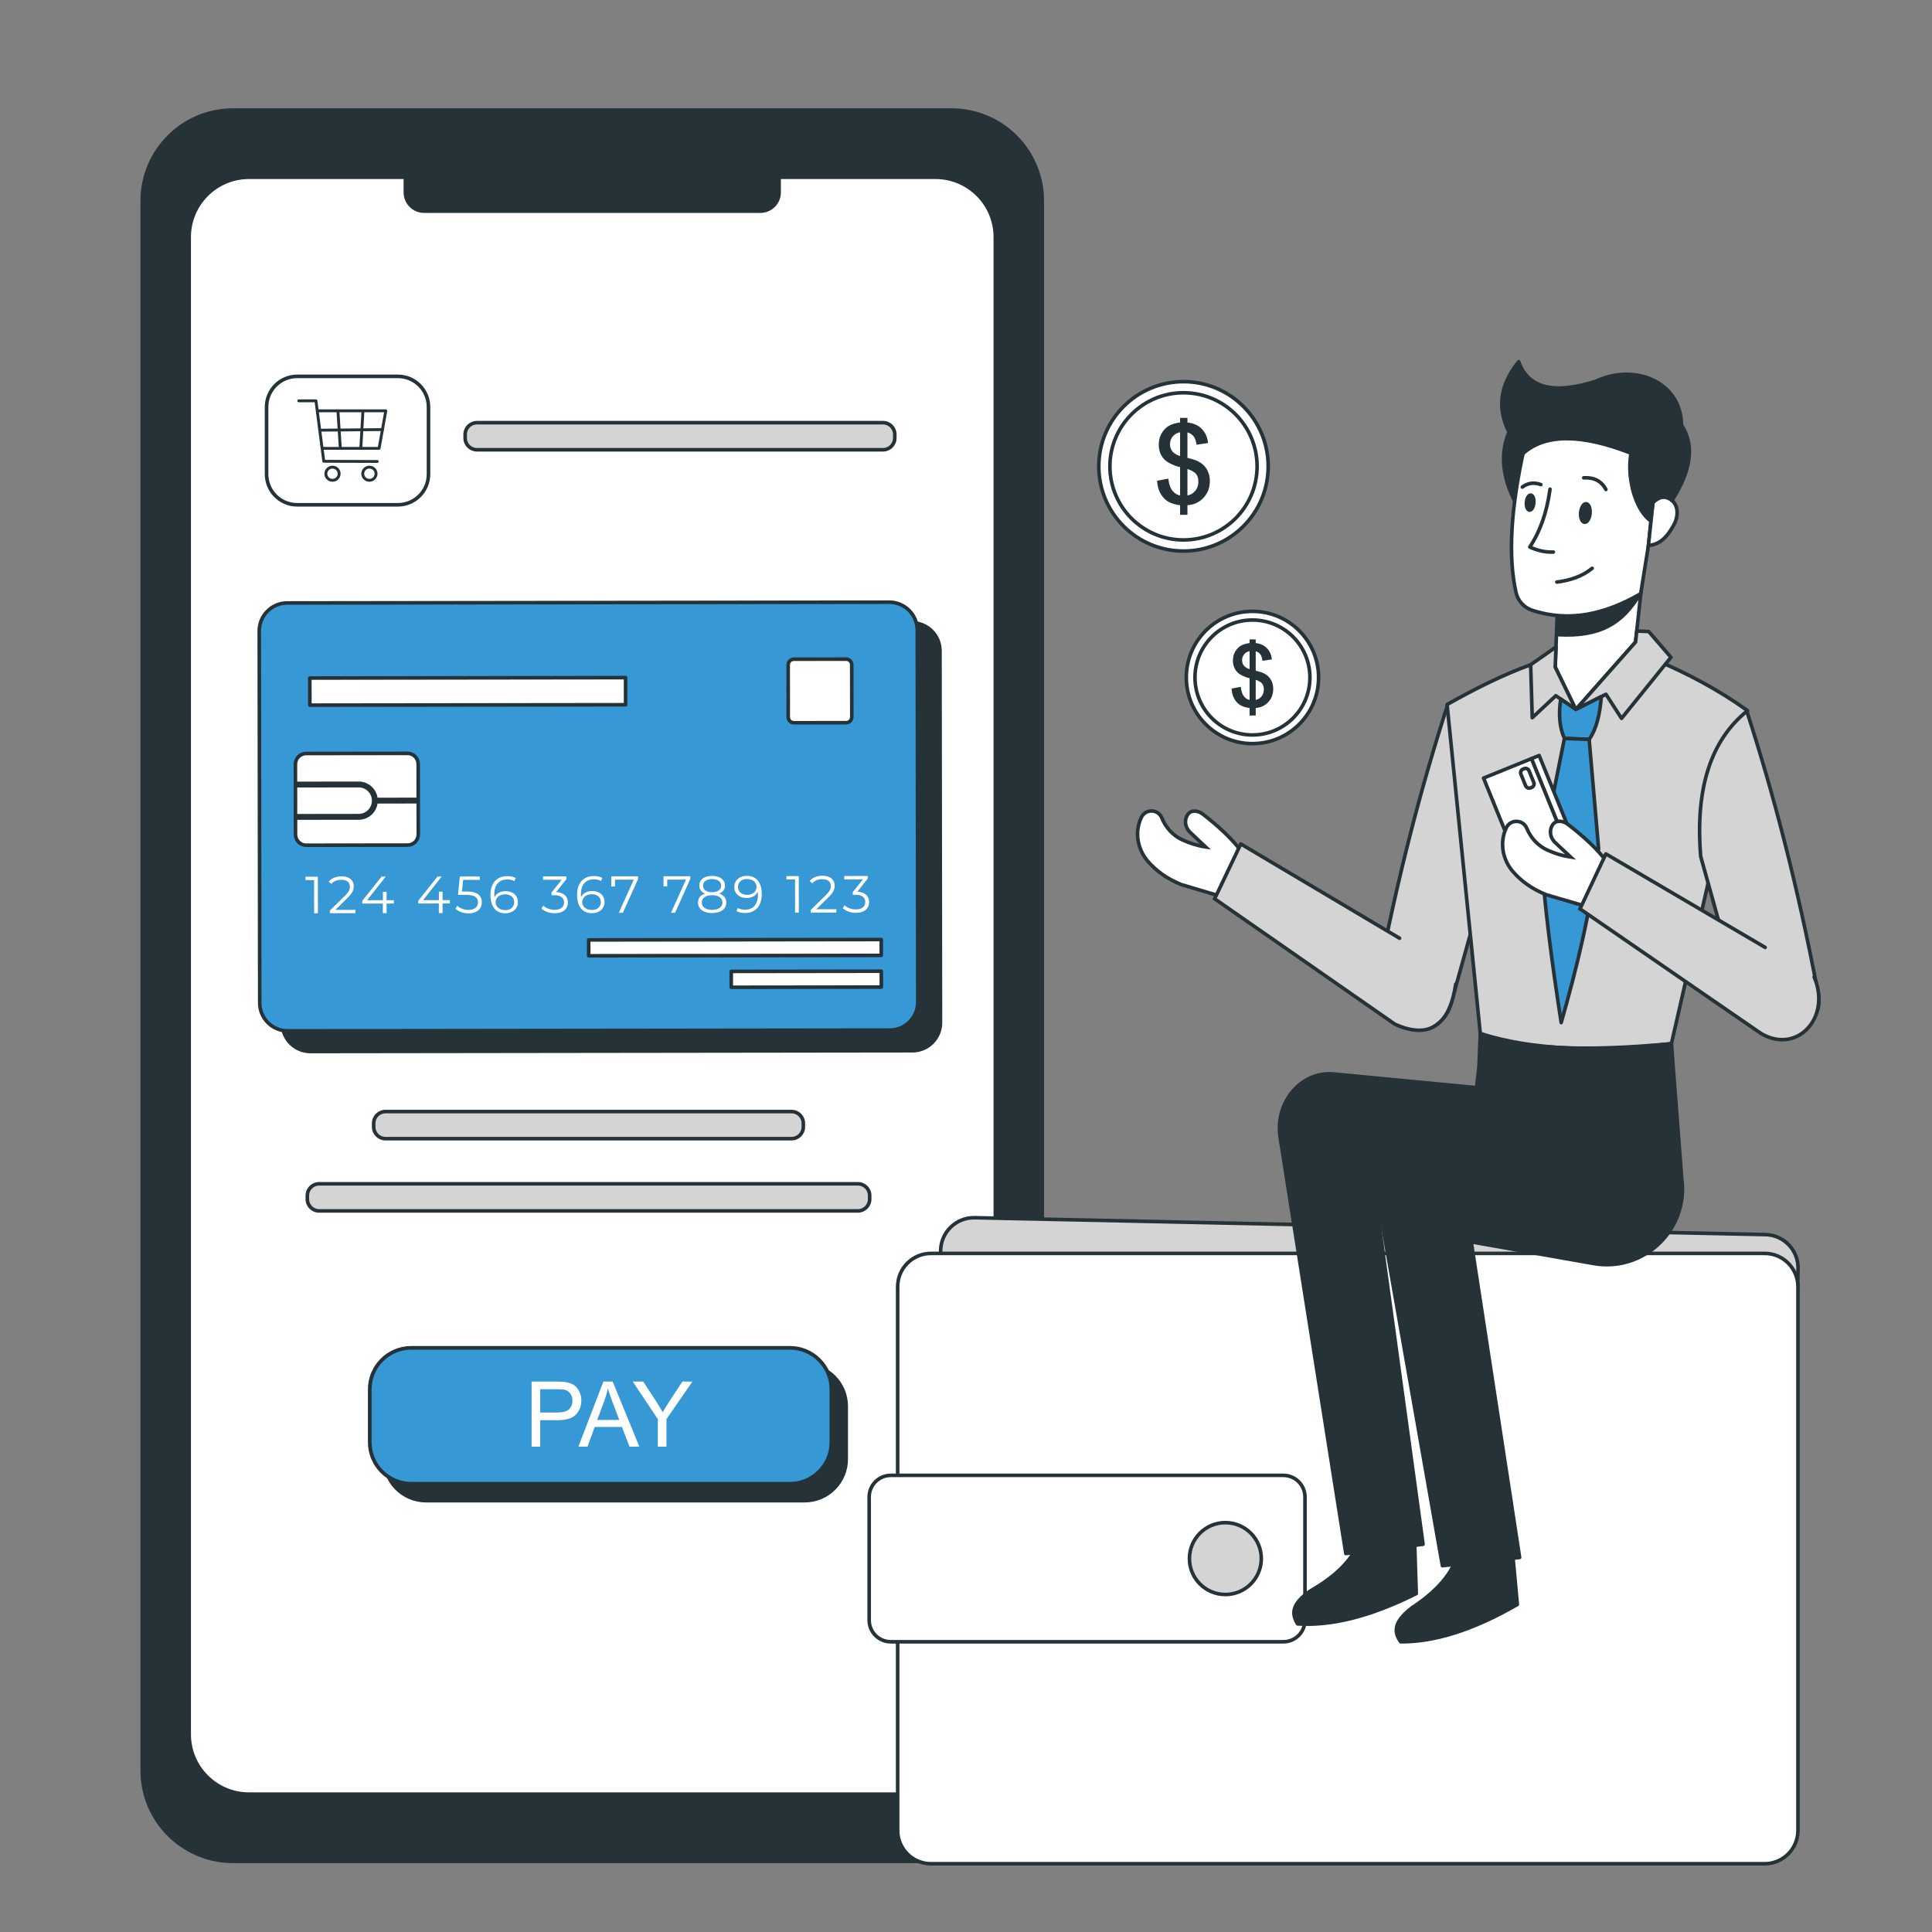 <svg xmlns="http://www.w3.org/2000/svg" viewBox="0 0 1080 1080" width="1080" height="1080" preserveAspectRatio="xMidYMid meet" style="width: 100%; height: 100%; transform: translate3d(0px, 0px, 0px);"><rect x="0" y="0" width="1080" height="1080" fill="#808080" stroke="none"/><defs fill="#000000"><clipPath id="__lottie_element_24" fill="#000000"><rect width="1080" height="1080" x="0" y="0" fill="#000000"/></clipPath></defs><g clip-path="url(#__lottie_element_24)"><g transform="matrix(1,0,0,1,74.512,56.539)" opacity="1" style="display: block;"><g opacity="1" transform="matrix(1,0,0,1,256.558,494.475)"><path fill="#253237" fill-opacity="1" d=" M200.821,489.475 C200.821,489.475 -200.82,489.475 -200.82,489.475 C-228.842,489.475 -251.558,466.759 -251.558,438.737 C-251.558,438.737 -251.558,-438.737 -251.558,-438.737 C-251.558,-466.759 -228.842,-489.475 -200.82,-489.475 C-200.82,-489.475 200.821,-489.475 200.821,-489.475 C228.843,-489.475 251.559,-466.759 251.559,-438.737 C251.559,-438.737 251.559,438.737 251.559,438.737 C251.559,466.759 228.843,489.475 200.821,489.475z"/><path stroke-linecap="butt" stroke-linejoin="miter" fill-opacity="0" stroke-miterlimit="10" stroke="#253237" stroke-opacity="1" stroke-width="2" d=" M200.821,489.475 C200.821,489.475 -200.82,489.475 -200.82,489.475 C-228.842,489.475 -251.558,466.759 -251.558,438.737 C-251.558,438.737 -251.558,-438.737 -251.558,-438.737 C-251.558,-466.759 -228.842,-489.475 -200.82,-489.475 C-200.82,-489.475 200.821,-489.475 200.821,-489.475 C228.843,-489.475 251.559,-466.759 251.559,-438.737 C251.559,-438.737 251.559,438.737 251.559,438.737 C251.559,466.759 228.843,489.475 200.821,489.475z" fill="#000000"/></g><g opacity="1" transform="matrix(1,0,0,1,256.558,494.475)"><path fill="rgb(255,255,255)" fill-opacity="1" d=" M191.855,451.931 C191.855,451.931 -191.855,451.931 -191.855,451.931 C-210.342,451.931 -225.328,436.944 -225.328,418.458 C-225.328,418.458 -225.328,-418.458 -225.328,-418.458 C-225.328,-436.945 -210.342,-451.931 -191.855,-451.931 C-191.855,-451.931 191.855,-451.931 191.855,-451.931 C210.342,-451.931 225.328,-436.945 225.328,-418.458 C225.328,-418.458 225.328,418.458 225.328,418.458 C225.328,436.944 210.342,451.931 191.855,451.931z"/><path stroke-linecap="butt" stroke-linejoin="miter" fill-opacity="0" stroke-miterlimit="10" stroke="#253237" stroke-opacity="1" stroke-width="2" d=" M191.855,451.931 C191.855,451.931 -191.855,451.931 -191.855,451.931 C-210.342,451.931 -225.328,436.944 -225.328,418.458 C-225.328,418.458 -225.328,-418.458 -225.328,-418.458 C-225.328,-436.945 -210.342,-451.931 -191.855,-451.931 C-191.855,-451.931 191.855,-451.931 191.855,-451.931 C210.342,-451.931 225.328,-436.945 225.328,-418.458 C225.328,-418.458 225.328,418.458 225.328,418.458 C225.328,436.944 210.342,451.931 191.855,451.931z" fill="#000000"/></g><g opacity="1" transform="matrix(1,0,0,1,256.558,39.643)"><path fill="#253237" fill-opacity="1" d=" M93.991,21.84 C93.991,21.84 -93.989,21.84 -93.989,21.84 C-99.771,21.84 -104.458,17.153 -104.458,11.372 C-104.458,11.372 -104.458,-11.372 -104.458,-11.372 C-104.458,-17.153 -99.771,-21.84 -93.989,-21.84 C-93.989,-21.84 93.991,-21.84 93.991,-21.84 C99.772,-21.84 104.458,-17.153 104.458,-11.372 C104.458,-11.372 104.458,11.372 104.458,11.372 C104.458,17.153 99.772,21.84 93.991,21.84z"/><path stroke-linecap="butt" stroke-linejoin="miter" fill-opacity="0" stroke-miterlimit="10" stroke="#253237" stroke-opacity="1" stroke-width="2" d=" M93.991,21.84 C93.991,21.84 -93.989,21.84 -93.989,21.84 C-99.771,21.84 -104.458,17.153 -104.458,11.372 C-104.458,11.372 -104.458,-11.372 -104.458,-11.372 C-104.458,-17.153 -99.771,-21.84 -93.989,-21.84 C-93.989,-21.84 93.991,-21.84 93.991,-21.84 C99.772,-21.84 104.458,-17.153 104.458,-11.372 C104.458,-11.372 104.458,11.372 104.458,11.372 C104.458,17.153 99.772,21.84 93.991,21.84z" fill="#000000"/></g><g opacity="1" transform="matrix(1,0,0,1,119.761,189.747)"><path fill="rgb(255,255,255)" fill-opacity="1" d=" M28.151,35.897 C28.151,35.897 -28.15,35.897 -28.15,35.897 C-37.598,35.897 -45.257,28.238 -45.257,18.791 C-45.257,18.791 -45.257,-18.791 -45.257,-18.791 C-45.257,-28.238 -37.598,-35.897 -28.15,-35.897 C-28.15,-35.897 28.151,-35.897 28.151,-35.897 C37.599,-35.897 45.257,-28.238 45.257,-18.791 C45.257,-18.791 45.257,18.791 45.257,18.791 C45.257,28.238 37.599,35.897 28.151,35.897z"/><path stroke-linecap="butt" stroke-linejoin="miter" fill-opacity="0" stroke-miterlimit="10" stroke="#253237" stroke-opacity="1" stroke-width="2" d=" M28.151,35.897 C28.151,35.897 -28.15,35.897 -28.15,35.897 C-37.598,35.897 -45.257,28.238 -45.257,18.791 C-45.257,18.791 -45.257,-18.791 -45.257,-18.791 C-45.257,-28.238 -37.598,-35.897 -28.15,-35.897 C-28.15,-35.897 28.151,-35.897 28.151,-35.897 C37.599,-35.897 45.257,-28.238 45.257,-18.791 C45.257,-18.791 45.257,18.791 45.257,18.791 C45.257,28.238 37.599,35.897 28.151,35.897z" fill="#000000"/></g><g opacity="1" transform="matrix(1,0,0,1,122.129,183.602)"><path fill="#253237" fill-opacity="1" d=" M15.279,11.287 C15.279,11.287 -16.099,11.287 -16.099,11.287 C-16.545,11.287 -16.907,10.929 -16.907,10.486 C-16.907,10.043 -16.545,9.685 -16.099,9.685 C-16.099,9.685 14.602,9.685 14.602,9.685 C14.602,9.685 18.061,-9.685 18.061,-9.685 C18.061,-9.685 -19.056,-9.685 -19.056,-9.685 C-19.503,-9.685 -19.865,-10.043 -19.865,-10.486 C-19.865,-10.929 -19.503,-11.287 -19.056,-11.287 C-19.056,-11.287 19.026,-11.287 19.026,-11.287 C19.265,-11.287 19.492,-11.182 19.645,-11.001 C19.8,-10.819 19.865,-10.58 19.822,-10.346 C19.822,-10.346 16.075,10.626 16.075,10.626 C16.007,11.008 15.671,11.287 15.279,11.287z"/></g><g opacity="1" transform="matrix(1,0,0,1,114.439,184.479)"><path fill="#253237" fill-opacity="1" d=" M21.929,17.747 C21.929,17.747 21.926,17.747 21.926,17.747 C21.926,17.747 -7.958,17.645 -7.958,17.645 C-8.364,17.644 -8.705,17.345 -8.757,16.946 C-8.757,16.946 -13.043,-16.145 -13.043,-16.145 C-13.043,-16.145 -21.93,-16.145 -21.93,-16.145 C-22.377,-16.145 -22.739,-16.503 -22.739,-16.946 C-22.739,-17.388 -22.377,-17.747 -21.93,-17.747 C-21.93,-17.747 -12.332,-17.747 -12.332,-17.747 C-11.925,-17.747 -11.582,-17.447 -11.53,-17.047 C-11.53,-17.047 -7.242,16.045 -7.242,16.045 C-7.242,16.045 21.932,16.145 21.932,16.145 C22.379,16.146 22.739,16.506 22.738,16.949 C22.736,17.39 22.374,17.747 21.929,17.747z"/></g><g opacity="1" transform="matrix(1,0,0,1,111.36,208.274)"><path fill="#253237" fill-opacity="1" d=" M0,4.487 C-2.497,4.487 -4.529,2.474 -4.529,0 C-4.529,-2.474 -2.497,-4.487 0,-4.487 C2.497,-4.487 4.529,-2.474 4.529,0 C4.529,2.474 2.497,4.487 0,4.487z M0,-2.885 C-1.606,-2.885 -2.912,-1.591 -2.912,0 C-2.912,1.591 -1.606,2.885 0,2.885 C1.606,2.885 2.912,1.591 2.912,0 C2.912,-1.591 1.606,-2.885 0,-2.885z"/></g><g opacity="1" transform="matrix(1,0,0,1,131.986,208.274)"><path fill="#253237" fill-opacity="1" d=" M0,4.487 C-2.497,4.487 -4.529,2.474 -4.529,0 C-4.529,-2.474 -2.497,-4.487 0,-4.487 C2.497,-4.487 4.529,-2.474 4.529,0 C4.529,2.474 2.497,4.487 0,4.487z M0,-2.885 C-1.606,-2.885 -2.912,-1.591 -2.912,0 C-2.912,1.591 -1.606,2.885 0,2.885 C1.606,2.885 2.912,1.591 2.912,0 C2.912,-1.591 1.606,-2.885 0,-2.885z"/></g><g opacity="1" transform="matrix(1,0,0,1,115.08,183.933)"><path fill="#253237" fill-opacity="1" d=" M0.638,10.956 C0.213,10.956 -0.142,10.629 -0.169,10.205 C-0.169,10.205 -1.445,-10.09 -1.445,-10.09 C-1.473,-10.532 -1.134,-10.913 -0.688,-10.94 C-0.207,-10.956 0.141,-10.63 0.169,-10.191 C0.169,-10.191 1.445,10.105 1.445,10.105 C1.473,10.547 1.134,10.927 0.689,10.954 C0.671,10.955 0.654,10.956 0.638,10.956z"/></g><g opacity="1" transform="matrix(1,0,0,1,127.763,183.933)"><path fill="#253237" fill-opacity="1" d=" M-0.572,10.956 C-0.586,10.956 -0.602,10.955 -0.618,10.954 C-1.063,10.93 -1.405,10.552 -1.38,10.11 C-1.38,10.11 -0.234,-10.185 -0.234,-10.185 C-0.209,-10.626 0.133,-10.956 0.618,-10.94 C1.063,-10.916 1.405,-10.538 1.38,-10.096 C1.38,-10.096 0.234,10.199 0.234,10.199 C0.21,10.626 -0.146,10.956 -0.572,10.956z"/></g><g opacity="1" transform="matrix(1,0,0,1,121.757,183.766)"><path fill="#253237" fill-opacity="1" d=" M-17.524,0.975 C-17.968,0.975 -18.328,0.621 -18.333,0.182 C-18.337,-0.261 -17.979,-0.623 -17.532,-0.627 C-17.532,-0.627 17.515,-0.965 17.515,-0.965 C18.03,-0.975 18.327,-0.615 18.332,-0.172 C18.337,0.271 17.978,0.632 17.531,0.637 C17.531,0.637 -17.516,0.975 -17.516,0.975 C-17.516,0.975 -17.524,0.975 -17.524,0.975z"/></g><g opacity="1" transform="matrix(1,0,0,1,305.595,187.314)"><path fill="rgb(212,212,212)" fill-opacity="1" d=" M113.519,7.575 C113.519,7.575 -113.519,7.575 -113.519,7.575 C-117.147,7.575 -120.089,4.635 -120.089,1.006 C-120.089,1.006 -120.089,-1.006 -120.089,-1.006 C-120.089,-4.635 -117.147,-7.575 -113.519,-7.575 C-113.519,-7.575 113.519,-7.575 113.519,-7.575 C117.147,-7.575 120.089,-4.635 120.089,-1.006 C120.089,-1.006 120.089,1.006 120.089,1.006 C120.089,4.635 117.147,7.575 113.519,7.575z"/><path stroke-linecap="round" stroke-linejoin="round" fill-opacity="0" stroke="#253237" stroke-opacity="1" stroke-width="2" d=" M113.519,7.575 C113.519,7.575 -113.519,7.575 -113.519,7.575 C-117.147,7.575 -120.089,4.635 -120.089,1.006 C-120.089,1.006 -120.089,-1.006 -120.089,-1.006 C-120.089,-4.635 -117.147,-7.575 -113.519,-7.575 C-113.519,-7.575 113.519,-7.575 113.519,-7.575 C117.147,-7.575 120.089,-4.635 120.089,-1.006 C120.089,-1.006 120.089,1.006 120.089,1.006 C120.089,4.635 117.147,7.575 113.519,7.575z" fill="#000000"/></g><g opacity="1" transform="matrix(1,0,0,1,254.466,572.405)"><path fill="rgb(212,212,212)" fill-opacity="1" d=" M113.519,7.576 C113.519,7.576 -113.519,7.576 -113.519,7.576 C-117.147,7.576 -120.089,4.635 -120.089,1.006 C-120.089,1.006 -120.089,-1.005 -120.089,-1.005 C-120.089,-4.634 -117.147,-7.575 -113.519,-7.575 C-113.519,-7.575 113.519,-7.575 113.519,-7.575 C117.147,-7.575 120.089,-4.634 120.089,-1.005 C120.089,-1.005 120.089,1.006 120.089,1.006 C120.089,4.635 117.147,7.576 113.519,7.576z"/><path stroke-linecap="round" stroke-linejoin="round" fill-opacity="0" stroke="#253237" stroke-opacity="1" stroke-width="2" d=" M113.519,7.576 C113.519,7.576 -113.519,7.576 -113.519,7.576 C-117.147,7.576 -120.089,4.635 -120.089,1.006 C-120.089,1.006 -120.089,-1.005 -120.089,-1.005 C-120.089,-4.634 -117.147,-7.575 -113.519,-7.575 C-113.519,-7.575 113.519,-7.575 113.519,-7.575 C117.147,-7.575 120.089,-4.634 120.089,-1.005 C120.089,-1.005 120.089,1.006 120.089,1.006 C120.089,4.635 117.147,7.576 113.519,7.576z" fill="#000000"/></g><g opacity="1" transform="matrix(1,0,0,1,254.467,612.788)"><path fill="rgb(212,212,212)" fill-opacity="1" d=" M150.604,7.576 C150.604,7.576 -150.604,7.576 -150.604,7.576 C-154.233,7.576 -157.174,4.635 -157.174,1.006 C-157.174,1.006 -157.174,-1.005 -157.174,-1.005 C-157.174,-4.634 -154.233,-7.575 -150.604,-7.575 C-150.604,-7.575 150.604,-7.575 150.604,-7.575 C154.232,-7.575 157.174,-4.634 157.174,-1.005 C157.174,-1.005 157.174,1.006 157.174,1.006 C157.174,4.635 154.232,7.576 150.604,7.576z"/><path stroke-linecap="round" stroke-linejoin="round" fill-opacity="0" stroke="#253237" stroke-opacity="1" stroke-width="2" d=" M150.604,7.576 C150.604,7.576 -150.604,7.576 -150.604,7.576 C-154.233,7.576 -157.174,4.635 -157.174,1.006 C-157.174,1.006 -157.174,-1.005 -157.174,-1.005 C-157.174,-4.634 -154.233,-7.575 -150.604,-7.575 C-150.604,-7.575 150.604,-7.575 150.604,-7.575 C154.232,-7.575 157.174,-4.634 157.174,-1.005 C157.174,-1.005 157.174,1.006 157.174,1.006 C157.174,4.635 154.232,7.576 150.604,7.576z" fill="#000000"/></g></g><g transform="matrix(1,0,0,1,139.908,331.616)" opacity="1" style="display: block;"><g opacity="1" transform="matrix(1,0,0,1,201.755,136.359)"><path fill="#253237" fill-opacity="1" d=" M168.424,119.386 C168.424,119.386 -168.119,119.818 -168.119,119.818 C-176.765,119.829 -183.783,112.828 -183.794,104.182 C-183.794,104.182 -184.06,-103.714 -184.06,-103.714 C-184.071,-112.36 -177.071,-119.379 -168.425,-119.39 C-168.425,-119.39 168.121,-119.817 168.121,-119.817 C176.766,-119.829 183.783,-112.829 183.794,-104.184 C183.794,-104.184 184.06,103.711 184.06,103.711 C184.071,112.357 177.07,119.375 168.424,119.386z"/><path stroke-linecap="round" stroke-linejoin="round" fill-opacity="0" stroke="#253237" stroke-opacity="1" stroke-width="2" d=" M168.424,119.386 C168.424,119.386 -168.119,119.818 -168.119,119.818 C-176.765,119.829 -183.783,112.828 -183.794,104.182 C-183.794,104.182 -184.06,-103.714 -184.06,-103.714 C-184.071,-112.36 -177.071,-119.379 -168.425,-119.39 C-168.425,-119.39 168.121,-119.817 168.121,-119.817 C176.766,-119.829 183.783,-112.829 183.794,-104.184 C183.794,-104.184 184.06,103.711 184.06,103.711 C184.071,112.357 177.07,119.375 168.424,119.386z" fill="#000000"/></g><g opacity="1" transform="matrix(1,0,0,1,189.071,124.829)"><path fill="#3698d5" fill-opacity="1" d=" M168.424,119.386 C168.424,119.386 -168.119,119.818 -168.119,119.818 C-176.765,119.829 -183.783,112.829 -183.794,104.183 C-183.794,104.183 -184.06,-103.714 -184.06,-103.714 C-184.071,-112.36 -177.071,-119.378 -168.425,-119.389 C-168.425,-119.389 168.121,-119.816 168.121,-119.816 C176.766,-119.828 183.783,-112.828 183.794,-104.183 C183.794,-104.183 184.06,103.712 184.06,103.712 C184.071,112.358 177.07,119.375 168.424,119.386z"/><path stroke-linecap="round" stroke-linejoin="round" fill-opacity="0" stroke="#253237" stroke-opacity="1" stroke-width="2" d=" M168.424,119.386 C168.424,119.386 -168.119,119.818 -168.119,119.818 C-176.765,119.829 -183.783,112.829 -183.794,104.183 C-183.794,104.183 -184.06,-103.714 -184.06,-103.714 C-184.071,-112.36 -177.071,-119.378 -168.425,-119.389 C-168.425,-119.389 168.121,-119.816 168.121,-119.816 C176.766,-119.828 183.783,-112.828 183.794,-104.183 C183.794,-104.183 184.06,103.712 184.06,103.712 C184.071,112.358 177.07,119.375 168.424,119.386z" fill="#000000"/></g><g opacity="1" transform="matrix(1,0,0,1,34.327,168.677)"><path fill="rgb(255,255,255)" fill-opacity="1" d=" M3.443,-10.212 C3.443,-10.212 3.469,10.21 3.469,10.21 C3.469,10.21 1.369,10.212 1.369,10.212 C1.369,10.212 1.345,-8.341 1.345,-8.341 C1.345,-8.341 -3.467,-8.335 -3.467,-8.335 C-3.467,-8.335 -3.469,-10.202 -3.469,-10.202 C-3.469,-10.202 3.443,-10.212 3.443,-10.212z"/></g><g opacity="1" transform="matrix(1,0,0,1,51.317,168.572)"><path fill="rgb(255,255,255)" fill-opacity="1" d=" M7.476,8.419 C7.476,8.419 7.479,10.286 7.479,10.286 C7.479,10.286 -6.843,10.306 -6.843,10.306 C-6.843,10.306 -6.845,8.816 -6.845,8.816 C-6.845,8.816 1.632,0.491 1.632,0.491 C3.934,-1.785 4.371,-3.158 4.369,-4.558 C4.366,-6.922 2.701,-8.378 -0.419,-8.373 C-2.812,-8.37 -4.649,-7.638 -5.99,-6.09 C-5.99,-6.09 -7.479,-7.373 -7.479,-7.373 C-5.905,-9.242 -3.37,-10.295 -0.248,-10.3 C3.895,-10.306 6.525,-8.208 6.528,-4.795 C6.53,-2.841 5.919,-1.088 3.18,1.6 C3.18,1.6 -3.755,8.434 -3.755,8.434 C-3.755,8.434 7.476,8.419 7.476,8.419z"/></g><g opacity="1" transform="matrix(1,0,0,1,71.433,168.628)"><path fill="rgb(255,255,255)" fill-opacity="1" d=" M8.854,4.835 C8.854,4.835 4.769,4.842 4.769,4.842 C4.769,4.842 4.777,10.21 4.777,10.21 C4.777,10.21 2.677,10.212 2.677,10.212 C2.677,10.212 2.669,4.844 2.669,4.844 C2.669,4.844 -8.854,4.858 -8.854,4.858 C-8.854,4.858 -8.854,3.342 -8.854,3.342 C-8.854,3.342 1.953,-10.208 1.953,-10.208 C1.953,-10.208 4.286,-10.212 4.286,-10.212 C4.286,-10.212 -6.142,2.988 -6.142,2.988 C-6.142,2.988 2.727,2.977 2.727,2.977 C2.727,2.977 2.72,-1.749 2.72,-1.749 C2.72,-1.749 4.761,-1.751 4.761,-1.751 C4.761,-1.751 4.767,2.973 4.767,2.973 C4.767,2.973 8.852,2.969 8.852,2.969 C8.852,2.969 8.854,4.835 8.854,4.835z"/></g><g opacity="1" transform="matrix(1,0,0,1,102.727,168.588)"><path fill="rgb(255,255,255)" fill-opacity="1" d=" M8.854,4.836 C8.854,4.836 4.772,4.841 4.772,4.841 C4.772,4.841 4.778,10.209 4.778,10.209 C4.778,10.209 2.678,10.211 2.678,10.211 C2.678,10.211 2.671,4.843 2.671,4.843 C2.671,4.843 -8.851,4.858 -8.851,4.858 C-8.851,4.858 -8.854,3.342 -8.854,3.342 C-8.854,3.342 1.951,-10.208 1.951,-10.208 C1.951,-10.208 4.285,-10.211 4.285,-10.211 C4.285,-10.211 -6.143,2.987 -6.143,2.987 C-6.143,2.987 2.725,2.976 2.725,2.976 C2.725,2.976 2.719,-1.749 2.719,-1.749 C2.719,-1.749 4.762,-1.752 4.762,-1.752 C4.762,-1.752 4.768,2.974 4.768,2.974 C4.768,2.974 8.851,2.968 8.851,2.968 C8.851,2.968 8.854,4.836 8.854,4.836z"/></g><g opacity="1" transform="matrix(1,0,0,1,122.067,168.653)"><path fill="rgb(255,255,255)" fill-opacity="1" d=" M7.362,4.106 C7.367,7.577 4.947,10.294 -0.04,10.3 C-2.988,10.304 -5.79,9.286 -7.367,7.683 C-7.367,7.683 -6.347,6.02 -6.347,6.02 C-5.032,7.389 -2.699,8.376 -0.074,8.374 C3.398,8.369 5.234,6.675 5.232,4.195 C5.228,1.57 3.589,-0.061 -1.602,-0.054 C-1.602,-0.054 -5.948,-0.048 -5.948,-0.048 C-5.948,-0.048 -4.91,-10.29 -4.91,-10.29 C-4.91,-10.29 6.262,-10.304 6.262,-10.304 C6.262,-10.304 6.265,-8.436 6.265,-8.436 C6.265,-8.436 -3.072,-8.425 -3.072,-8.425 C-3.072,-8.425 -3.76,-1.919 -3.76,-1.919 C-3.76,-1.919 -1.135,-1.923 -1.135,-1.923 C5.019,-1.93 7.357,0.488 7.362,4.106z"/></g><g opacity="1" transform="matrix(1,0,0,1,141.935,168.542)"><path fill="rgb(255,255,255)" fill-opacity="1" d=" M7.677,4.104 C7.682,7.925 4.681,10.379 0.711,10.384 C-4.713,10.391 -7.666,6.632 -7.674,0.184 C-7.681,-6.758 -3.896,-10.381 1.647,-10.388 C3.485,-10.391 5.207,-10.072 6.491,-9.285 C6.491,-9.285 5.646,-7.592 5.646,-7.592 C4.597,-8.289 3.197,-8.551 1.681,-8.548 C-2.723,-8.543 -5.551,-5.71 -5.544,-0.167 C-5.545,0.3 -5.514,0.883 -5.453,1.494 C-4.436,-0.752 -2.046,-2.01 0.785,-2.013 C4.839,-2.019 7.672,0.37 7.677,4.104z M5.604,4.164 C5.602,1.48 3.615,-0.238 0.464,-0.234 C-2.657,-0.229 -4.784,1.698 -4.78,4.236 C-4.778,6.483 -2.908,8.609 0.621,8.604 C3.57,8.601 5.609,6.878 5.604,4.164z"/></g><g opacity="1" transform="matrix(1,0,0,1,170.176,168.592)"><path fill="rgb(255,255,255)" fill-opacity="1" d=" M7.375,4.251 C7.38,7.664 4.905,10.293 -0.024,10.299 C-2.973,10.304 -5.803,9.285 -7.38,7.682 C-7.38,7.682 -6.363,6.021 -6.363,6.021 C-5.048,7.39 -2.685,8.376 -0.028,8.373 C3.355,8.369 5.222,6.793 5.217,4.255 C5.213,1.804 3.492,0.202 -0.301,0.206 C-0.301,0.206 -1.758,0.208 -1.758,0.208 C-1.758,0.208 -1.762,-1.338 -1.762,-1.338 C-1.762,-1.338 3.89,-8.434 3.89,-8.434 C3.89,-8.434 -6.553,-8.419 -6.553,-8.419 C-6.553,-8.419 -6.556,-10.287 -6.556,-10.287 C-6.556,-10.287 6.571,-10.305 6.571,-10.305 C6.571,-10.305 6.573,-8.817 6.573,-8.817 C6.573,-8.817 0.804,-1.547 0.804,-1.547 C5.182,-1.317 7.371,0.984 7.375,4.251z"/></g><g opacity="1" transform="matrix(1,0,0,1,190.35,168.481)"><path fill="rgb(255,255,255)" fill-opacity="1" d=" M7.674,4.102 C7.681,7.924 4.678,10.379 0.713,10.383 C-4.715,10.39 -7.666,6.632 -7.673,0.184 C-7.682,-6.758 -3.893,-10.382 1.648,-10.388 C3.487,-10.391 5.208,-10.072 6.492,-9.286 C6.492,-9.286 5.649,-7.592 5.649,-7.592 C4.599,-8.29 3.198,-8.552 1.68,-8.549 C-2.724,-8.544 -5.549,-5.712 -5.542,-0.169 C-5.542,0.298 -5.515,0.883 -5.454,1.494 C-4.437,-0.753 -2.044,-2.01 0.785,-2.014 C4.84,-2.019 7.671,0.368 7.674,4.102z M5.606,4.162 C5.602,1.479 3.614,-0.239 0.465,-0.234 C-2.658,-0.231 -4.782,1.697 -4.778,4.234 C-4.776,6.481 -2.907,8.607 0.623,8.604 C3.571,8.599 5.61,6.876 5.606,4.162z"/></g><g opacity="1" transform="matrix(1,0,0,1,209.295,168.453)"><path fill="rgb(255,255,255)" fill-opacity="1" d=" M7.497,-10.218 C7.497,-10.218 7.497,-8.729 7.497,-8.729 C7.497,-8.729 -1.025,10.216 -1.025,10.216 C-1.025,10.216 -3.301,10.218 -3.301,10.218 C-3.301,10.218 5.078,-8.346 5.078,-8.346 C5.078,-8.346 -5.426,-8.333 -5.426,-8.333 C-5.426,-8.333 -5.422,-4.511 -5.422,-4.511 C-5.422,-4.511 -7.491,-4.51 -7.491,-4.51 C-7.491,-4.51 -7.497,-10.198 -7.497,-10.198 C-7.497,-10.198 7.497,-10.218 7.497,-10.218z"/></g><g opacity="1" transform="matrix(1,0,0,1,238.489,168.415)"><path fill="rgb(255,255,255)" fill-opacity="1" d=" M7.495,-10.217 C7.495,-10.217 7.497,-8.728 7.497,-8.728 C7.497,-8.728 -1.026,10.215 -1.026,10.215 C-1.026,10.215 -3.301,10.217 -3.301,10.217 C-3.301,10.217 5.078,-8.346 5.078,-8.346 C5.078,-8.346 -5.425,-8.332 -5.425,-8.332 C-5.425,-8.332 -5.421,-4.511 -5.421,-4.511 C-5.421,-4.511 -7.491,-4.509 -7.491,-4.509 C-7.491,-4.509 -7.497,-10.198 -7.497,-10.198 C-7.497,-10.198 7.495,-10.217 7.495,-10.217z"/></g><g opacity="1" transform="matrix(1,0,0,1,258.193,168.394)"><path fill="rgb(255,255,255)" fill-opacity="1" d=" M7.904,4.512 C7.909,8.128 4.851,10.378 -0.021,10.384 C-4.921,10.391 -7.9,8.148 -7.905,4.531 C-7.909,2.08 -6.511,0.358 -3.974,-0.492 C-6.046,-1.306 -7.184,-2.85 -7.187,-4.98 C-7.192,-8.305 -4.366,-10.381 -0.048,-10.386 C4.27,-10.392 7.16,-8.324 7.164,-4.998 C7.168,-2.868 6.001,-1.321 3.904,-0.501 C6.469,0.342 7.902,2.09 7.904,4.512z M5.749,4.484 C5.746,1.976 3.583,0.404 -0.035,0.408 C-3.651,0.412 -5.779,1.991 -5.776,4.499 C-5.773,7.037 -3.639,8.609 -0.023,8.604 C3.594,8.601 5.751,7.021 5.749,4.484z M-0.037,-1.255 C3.144,-1.259 5.037,-2.69 5.035,-4.908 C5.033,-7.212 3.016,-8.609 -0.045,-8.605 C-3.136,-8.601 -5.09,-7.199 -5.085,-4.923 C-5.083,-2.677 -3.217,-1.251 -0.037,-1.255z"/></g><g opacity="1" transform="matrix(1,0,0,1,278.252,168.367)"><path fill="rgb(255,255,255)" fill-opacity="1" d=" M7.672,-0.183 C7.681,6.759 3.892,10.381 -1.647,10.389 C-3.488,10.39 -5.21,10.072 -6.492,9.286 C-6.492,9.286 -5.65,7.594 -5.65,7.594 C-4.598,8.291 -3.197,8.552 -1.681,8.549 C2.723,8.544 5.551,5.711 5.542,0.169 C5.543,-0.298 5.514,-0.882 5.454,-1.493 C4.434,0.753 2.042,2.011 -0.787,2.014 C-4.839,2.019 -7.673,-0.368 -7.677,-4.103 C-7.681,-7.924 -4.681,-10.379 -0.715,-10.384 C4.713,-10.39 7.663,-6.631 7.672,-0.183z M4.778,-4.235 C4.774,-6.481 2.907,-8.609 -0.622,-8.603 C-3.57,-8.6 -5.609,-6.877 -5.605,-4.163 C-5.603,-1.479 -3.618,0.239 -0.464,0.235 C2.654,0.231 4.781,-1.697 4.778,-4.235z"/></g><g opacity="1" transform="matrix(1,0,0,1,303.175,168.333)"><path fill="rgb(255,255,255)" fill-opacity="1" d=" M3.443,-10.212 C3.443,-10.212 3.469,10.209 3.469,10.209 C3.469,10.209 1.369,10.212 1.369,10.212 C1.369,10.212 1.345,-8.342 1.345,-8.342 C1.345,-8.342 -3.468,-8.336 -3.468,-8.336 C-3.468,-8.336 -3.469,-10.203 -3.469,-10.203 C-3.469,-10.203 3.443,-10.212 3.443,-10.212z"/></g><g opacity="1" transform="matrix(1,0,0,1,320.164,168.229)"><path fill="rgb(255,255,255)" fill-opacity="1" d=" M7.476,8.419 C7.476,8.419 7.48,10.286 7.48,10.286 C7.48,10.286 -6.842,10.305 -6.842,10.305 C-6.842,10.305 -6.845,8.816 -6.845,8.816 C-6.845,8.816 1.632,0.492 1.632,0.492 C3.934,-1.785 4.371,-3.157 4.369,-4.558 C4.367,-6.921 2.699,-8.376 -0.421,-8.372 C-2.811,-8.369 -4.649,-7.639 -5.99,-6.09 C-5.99,-6.09 -7.48,-7.372 -7.48,-7.372 C-5.906,-9.241 -3.37,-10.296 -0.248,-10.299 C3.893,-10.304 6.523,-8.206 6.528,-4.793 C6.529,-2.839 5.919,-1.088 3.18,1.599 C3.18,1.599 -3.754,8.434 -3.754,8.434 C-3.754,8.434 7.476,8.419 7.476,8.419z"/></g><g opacity="1" transform="matrix(1,0,0,1,338.578,168.376)"><path fill="rgb(255,255,255)" fill-opacity="1" d=" M7.375,4.252 C7.38,7.664 4.905,10.294 -0.028,10.301 C-2.973,10.304 -5.802,9.286 -7.38,7.683 C-7.38,7.683 -6.362,6.021 -6.362,6.021 C-5.047,7.39 -2.685,8.378 -0.03,8.374 C3.355,8.37 5.22,6.793 5.215,4.255 C5.213,1.804 3.488,0.203 -0.301,0.206 C-0.301,0.206 -1.758,0.209 -1.758,0.209 C-1.758,0.209 -1.762,-1.337 -1.762,-1.337 C-1.762,-1.337 3.888,-8.433 3.888,-8.433 C3.888,-8.433 -6.556,-8.419 -6.556,-8.419 C-6.556,-8.419 -6.558,-10.287 -6.558,-10.287 C-6.558,-10.287 6.571,-10.304 6.571,-10.304 C6.571,-10.304 6.573,-8.815 6.573,-8.815 C6.573,-8.815 0.804,-1.545 0.804,-1.545 C5.182,-1.317 7.371,0.985 7.375,4.252z"/></g><g opacity="1" transform="matrix(1,0,0,1,270.948,198.129)"><path fill="rgb(255,255,255)" fill-opacity="1" d=" M-81.788,-4.33 C-81.788,-4.33 -81.776,4.537 -81.776,4.537 C-81.776,4.537 81.788,4.33 81.788,4.33 C81.788,4.33 81.776,-4.537 81.776,-4.537 C81.776,-4.537 -81.788,-4.33 -81.788,-4.33z"/><path stroke-linecap="round" stroke-linejoin="round" fill-opacity="0" stroke="#253237" stroke-opacity="1" stroke-width="2" d=" M-81.788,-4.33 C-81.788,-4.33 -81.776,4.537 -81.776,4.537 C-81.776,4.537 81.788,4.33 81.788,4.33 C81.788,4.33 81.776,-4.537 81.776,-4.537 C81.776,-4.537 -81.788,-4.33 -81.788,-4.33z" fill="#000000"/></g><g opacity="1" transform="matrix(1,0,0,1,310.808,215.784)"><path fill="rgb(255,255,255)" fill-opacity="1" d=" M-41.95,-4.38 C-41.95,-4.38 -41.938,4.487 -41.938,4.487 C-41.938,4.487 41.95,4.383 41.95,4.383 C41.95,4.383 41.942,-4.487 41.942,-4.487 C41.942,-4.487 -41.95,-4.38 -41.95,-4.38z"/><path stroke-linecap="round" stroke-linejoin="round" fill-opacity="0" stroke="#253237" stroke-opacity="1" stroke-width="2" d=" M-41.95,-4.38 C-41.95,-4.38 -41.938,4.487 -41.938,4.487 C-41.938,4.487 41.95,4.383 41.95,4.383 C41.95,4.383 41.942,-4.487 41.942,-4.487 C41.942,-4.487 -41.95,-4.38 -41.95,-4.38z" fill="#000000"/></g><g opacity="1" transform="matrix(1,0,0,1,59.576,115.197)"><path fill="rgb(255,255,255)" fill-opacity="1" d=" M28.371,25.598 C28.371,25.598 -28.309,25.671 -28.309,25.671 C-31.61,25.675 -34.29,23.002 -34.294,19.701 C-34.294,19.701 -34.342,-19.615 -34.342,-19.615 C-34.346,-22.916 -31.673,-25.595 -28.372,-25.599 C-28.372,-25.599 28.302,-25.671 28.302,-25.671 C31.602,-25.675 34.282,-23.003 34.286,-19.703 C34.286,-19.703 34.341,19.612 34.341,19.612 C34.346,22.913 31.673,25.594 28.371,25.598z"/><path stroke-linecap="round" stroke-linejoin="round" fill-opacity="0" stroke="#253237" stroke-opacity="1" stroke-width="2" d=" M28.371,25.598 C28.371,25.598 -28.309,25.671 -28.309,25.671 C-31.61,25.675 -34.29,23.002 -34.294,19.701 C-34.294,19.701 -34.342,-19.615 -34.342,-19.615 C-34.346,-22.916 -31.673,-25.595 -28.372,-25.599 C-28.372,-25.599 28.302,-25.671 28.302,-25.671 C31.602,-25.675 34.282,-23.003 34.286,-19.703 C34.286,-19.703 34.341,19.612 34.341,19.612 C34.346,22.913 31.673,25.594 28.371,25.598z" fill="#000000"/></g><g opacity="1" transform="matrix(1,0,0,1,48.266,115.971)"><path fill="#253237" fill-opacity="1" d=" M-22.995,10.71 C-22.995,10.71 -22.997,7.422 -22.997,7.422 C-22.997,7.422 12.339,7.378 12.339,7.378 C16.414,7.371 19.729,4.05 19.726,-0.031 C19.719,-4.109 16.349,-7.467 12.32,-7.415 C12.32,-7.415 -23.019,-7.371 -23.019,-7.371 C-23.019,-7.371 -23.021,-10.66 -23.021,-10.66 C-23.021,-10.66 12.316,-10.703 12.316,-10.703 C18.205,-10.71 23.006,-5.925 23.015,-0.035 C23.021,5.858 18.234,10.658 12.343,10.667 C12.343,10.667 -22.995,10.71 -22.995,10.71z"/></g><g opacity="1" transform="matrix(1,0,0,1,81.763,115.925)"><path fill="#253237" fill-opacity="1" d=" M-12.126,1.659 C-12.126,1.659 -12.128,-1.629 -12.128,-1.629 C-12.128,-1.629 12.126,-1.659 12.126,-1.659 C12.126,-1.659 12.128,1.63 12.128,1.63 C12.128,1.63 -12.126,1.659 -12.126,1.659z"/></g><g opacity="1" transform="matrix(1,0,0,1,121.538,54.873)"><path fill="rgb(255,255,255)" fill-opacity="1" d=" M88.261,7.466 C88.261,7.466 -88.243,7.682 -88.243,7.682 C-88.243,7.682 -88.261,-7.466 -88.261,-7.466 C-88.261,-7.466 88.242,-7.682 88.242,-7.682 C88.242,-7.682 88.261,7.466 88.261,7.466z"/><path stroke-linecap="round" stroke-linejoin="round" fill-opacity="0" stroke="#253237" stroke-opacity="1" stroke-width="2" d=" M88.261,7.466 C88.261,7.466 -88.243,7.682 -88.243,7.682 C-88.243,7.682 -88.261,-7.466 -88.261,-7.466 C-88.261,-7.466 88.242,-7.682 88.242,-7.682 C88.242,-7.682 88.261,7.466 88.261,7.466z" fill="#000000"/></g><g opacity="1" transform="matrix(1,0,0,1,318.469,54.632)"><path fill="rgb(255,255,255)" fill-opacity="1" d=" M14.635,17.744 C14.635,17.744 -14.592,17.78 -14.592,17.78 C-16.331,17.782 -17.743,16.374 -17.745,14.634 C-17.745,14.634 -17.781,-14.592 -17.781,-14.592 C-17.783,-16.332 -16.375,-17.742 -14.635,-17.744 C-14.635,-17.744 14.592,-17.78 14.592,-17.78 C16.331,-17.782 17.743,-16.374 17.745,-14.635 C17.745,-14.635 17.78,14.592 17.78,14.592 C17.783,16.331 16.374,17.742 14.635,17.744z"/><path stroke-linecap="round" stroke-linejoin="round" fill-opacity="0" stroke="#253237" stroke-opacity="1" stroke-width="2" d=" M14.635,17.744 C14.635,17.744 -14.592,17.78 -14.592,17.78 C-16.331,17.782 -17.743,16.374 -17.745,14.634 C-17.745,14.634 -17.781,-14.592 -17.781,-14.592 C-17.783,-16.332 -16.375,-17.742 -14.635,-17.744 C-14.635,-17.744 14.592,-17.78 14.592,-17.78 C16.331,-17.782 17.743,-16.374 17.745,-14.635 C17.745,-14.635 17.78,14.592 17.78,14.592 C17.783,16.331 16.374,17.742 14.635,17.744z" fill="#000000"/></g></g><g transform="matrix(1.024,0,0,1.024,201.571,748.324)" opacity="1" style="display: block;"><g opacity="1" transform="matrix(1,0,0,1,139.075,51.321)"><path fill="#253237" fill-opacity="1" d=" M103.34,37.096 C103.34,37.096 -103.339,37.096 -103.339,37.096 C-115.856,37.096 -126.003,26.949 -126.003,14.433 C-126.003,14.433 -126.003,-14.433 -126.003,-14.433 C-126.003,-26.949 -115.856,-37.096 -103.339,-37.096 C-103.339,-37.096 103.34,-37.096 103.34,-37.096 C115.857,-37.096 126.003,-26.949 126.003,-14.433 C126.003,-14.433 126.003,14.433 126.003,14.433 C126.003,26.949 115.857,37.096 103.34,37.096z"/><path stroke-linecap="round" stroke-linejoin="round" fill-opacity="0" stroke="#253237" stroke-opacity="1" stroke-width="2" d=" M103.34,37.096 C103.34,37.096 -103.339,37.096 -103.339,37.096 C-115.856,37.096 -126.003,26.949 -126.003,14.433 C-126.003,14.433 -126.003,-14.433 -126.003,-14.433 C-126.003,-26.949 -115.856,-37.096 -103.339,-37.096 C-103.339,-37.096 103.34,-37.096 103.34,-37.096 C115.857,-37.096 126.003,-26.949 126.003,-14.433 C126.003,-14.433 126.003,14.433 126.003,14.433 C126.003,26.949 115.857,37.096 103.34,37.096z" fill="#000000"/></g><g opacity="1" transform="matrix(1,0,0,1,131.004,42.096)"><path fill="#3698d5" fill-opacity="1" d=" M103.34,37.096 C103.34,37.096 -103.339,37.096 -103.339,37.096 C-115.856,37.096 -126.003,26.949 -126.003,14.433 C-126.003,14.433 -126.003,-14.433 -126.003,-14.433 C-126.003,-26.949 -115.856,-37.096 -103.339,-37.096 C-103.339,-37.096 103.34,-37.096 103.34,-37.096 C115.857,-37.096 126.004,-26.949 126.004,-14.433 C126.004,-14.433 126.004,14.433 126.004,14.433 C126.004,26.949 115.857,37.096 103.34,37.096z"/><path stroke-linecap="round" stroke-linejoin="round" fill-opacity="0" stroke="#253237" stroke-opacity="1" stroke-width="2" d=" M103.34,37.096 C103.34,37.096 -103.339,37.096 -103.339,37.096 C-115.856,37.096 -126.003,26.949 -126.003,14.433 C-126.003,14.433 -126.003,-14.433 -126.003,-14.433 C-126.003,-26.949 -115.856,-37.096 -103.339,-37.096 C-103.339,-37.096 103.34,-37.096 103.34,-37.096 C115.857,-37.096 126.004,-26.949 126.004,-14.433 C126.004,-14.433 126.004,14.433 126.004,14.433 C126.004,26.949 115.857,37.096 103.34,37.096z" fill="#000000"/></g><g opacity="1" transform="matrix(1,0,0,1,106.925,41.195)"><path fill="rgb(255,255,255)" fill-opacity="1" d=" M-13.572,17.781 C-13.572,17.781 -13.572,-17.781 -13.572,-17.781 C-13.572,-17.781 -0.158,-17.781 -0.158,-17.781 C2.203,-17.781 4.006,-17.668 5.252,-17.442 C6.998,-17.15 8.462,-16.596 9.642,-15.779 C10.823,-14.962 11.773,-13.819 12.492,-12.348 C13.212,-10.876 13.572,-9.258 13.572,-7.495 C13.572,-4.471 12.61,-1.912 10.685,0.182 C8.761,2.276 5.284,3.322 0.255,3.322 C0.255,3.322 -8.866,3.322 -8.866,3.322 C-8.866,3.322 -8.866,17.781 -8.866,17.781 C-8.866,17.781 -13.572,17.781 -13.572,17.781z M-8.866,-0.874 C-8.866,-0.874 0.327,-0.874 0.327,-0.874 C3.368,-0.874 5.527,-1.44 6.804,-2.572 C8.082,-3.704 8.72,-5.297 8.72,-7.351 C8.72,-8.838 8.344,-10.112 7.592,-11.171 C6.84,-12.23 5.85,-12.93 4.621,-13.269 C3.829,-13.48 2.365,-13.585 0.23,-13.585 C0.23,-13.585 -8.866,-13.585 -8.866,-13.585 C-8.866,-13.585 -8.866,-0.874 -8.866,-0.874z"/></g><g opacity="1" transform="matrix(1,0,0,1,135.536,41.195)"><path fill="rgb(255,255,255)" fill-opacity="1" d=" M-16.641,17.781 C-16.641,17.781 -2.983,-17.781 -2.983,-17.781 C-2.983,-17.781 2.086,-17.781 2.086,-17.781 C2.086,-17.781 16.641,17.781 16.641,17.781 C16.641,17.781 11.28,17.781 11.28,17.781 C11.28,17.781 7.132,7.01 7.132,7.01 C7.132,7.01 -7.737,7.01 -7.737,7.01 C-7.737,7.01 -11.643,17.781 -11.643,17.781 C-11.643,17.781 -16.641,17.781 -16.641,17.781z M-6.379,3.177 C-6.379,3.177 5.677,3.177 5.677,3.177 C5.677,3.177 1.965,-6.671 1.965,-6.671 C0.833,-9.663 -0.007,-12.121 -0.557,-14.046 C-1.01,-11.765 -1.649,-9.501 -2.474,-7.254 C-2.474,-7.254 -6.379,3.177 -6.379,3.177z"/></g><g opacity="1" transform="matrix(1,0,0,1,164.863,41.195)"><path fill="rgb(255,255,255)" fill-opacity="1" d=" M-2.595,17.78 C-2.595,17.78 -2.595,2.716 -2.595,2.716 C-2.595,2.716 -16.301,-17.78 -16.301,-17.78 C-16.301,-17.78 -10.577,-17.78 -10.577,-17.78 C-10.577,-17.78 -3.565,-7.059 -3.565,-7.059 C-2.272,-5.054 -1.068,-3.049 0.048,-1.043 C1.115,-2.903 2.41,-4.997 3.93,-7.326 C3.93,-7.326 10.818,-17.78 10.818,-17.78 C10.818,-17.78 16.301,-17.78 16.301,-17.78 C16.301,-17.78 2.111,2.716 2.111,2.716 C2.111,2.716 2.111,17.78 2.111,17.78 C2.111,17.78 -2.595,17.78 -2.595,17.78z"/></g></g><g transform="matrix(1,0,0,1,480.873,675.487)" opacity="1" style="display: block;"><g opacity="1" transform="matrix(1,0,0,1,281.458,175.676)"><path fill="rgb(212,212,212)" fill-opacity="1" d=" M217.477,170.456 C217.477,170.456 -224.562,161.009 -224.562,161.009 C-234.848,160.789 -243.009,152.272 -242.789,141.985 C-242.789,141.985 -236.502,-152.228 -236.502,-152.228 C-236.282,-162.515 -227.764,-170.676 -217.478,-170.456 C-217.478,-170.456 224.561,-161.009 224.561,-161.009 C234.848,-160.789 243.009,-152.272 242.789,-141.985 C242.789,-141.985 236.501,152.228 236.501,152.228 C236.281,162.515 227.764,170.676 217.477,170.456z"/><path stroke-linecap="round" stroke-linejoin="round" fill-opacity="0" stroke="#253237" stroke-opacity="1" stroke-width="2" d=" M217.477,170.456 C217.477,170.456 -224.562,161.009 -224.562,161.009 C-234.848,160.789 -243.009,152.272 -242.789,141.985 C-242.789,141.985 -236.502,-152.228 -236.502,-152.228 C-236.282,-162.515 -227.764,-170.676 -217.478,-170.456 C-217.478,-170.456 224.561,-161.009 224.561,-161.009 C234.848,-160.789 243.009,-152.272 242.789,-141.985 C242.789,-141.985 236.501,152.228 236.501,152.228 C236.281,162.515 227.764,170.676 217.477,170.456z" fill="#000000"/></g><g opacity="1" transform="matrix(1,0,0,1,272.557,195.764)"><path fill="rgb(255,255,255)" fill-opacity="1" d=" M233.004,170.595 C233.004,170.595 -233.004,170.595 -233.004,170.595 C-243.293,170.595 -251.634,162.254 -251.634,151.965 C-251.634,151.965 -251.634,-151.964 -251.634,-151.964 C-251.634,-162.254 -243.293,-170.595 -233.004,-170.595 C-233.004,-170.595 233.004,-170.595 233.004,-170.595 C243.293,-170.595 251.634,-162.254 251.634,-151.964 C251.634,-151.964 251.634,151.965 251.634,151.965 C251.634,162.254 243.293,170.595 233.004,170.595z"/><path stroke-linecap="round" stroke-linejoin="round" fill-opacity="0" stroke="#253237" stroke-opacity="1" stroke-width="2" d=" M233.004,170.595 C233.004,170.595 -233.004,170.595 -233.004,170.595 C-243.293,170.595 -251.634,162.254 -251.634,151.965 C-251.634,151.965 -251.634,-151.964 -251.634,-151.964 C-251.634,-162.254 -243.293,-170.595 -233.004,-170.595 C-233.004,-170.595 233.004,-170.595 233.004,-170.595 C243.293,-170.595 251.634,-162.254 251.634,-151.964 C251.634,-151.964 251.634,151.965 251.634,151.965 C251.634,162.254 243.293,170.595 233.004,170.595z" fill="#000000"/></g><g opacity="1" transform="matrix(1,0,0,1,126.811,195.764)"><path fill="rgb(255,255,255)" fill-opacity="1" d=" M109.712,46.515 C109.712,46.515 -109.711,46.515 -109.711,46.515 C-116.394,46.515 -121.811,41.098 -121.811,34.416 C-121.811,34.416 -121.811,-34.417 -121.811,-34.417 C-121.811,-41.099 -116.394,-46.516 -109.711,-46.516 C-109.711,-46.516 109.712,-46.516 109.712,-46.516 C116.394,-46.516 121.811,-41.099 121.811,-34.417 C121.811,-34.417 121.811,34.416 121.811,34.416 C121.811,41.098 116.394,46.515 109.712,46.515z"/><path stroke-linecap="round" stroke-linejoin="round" fill-opacity="0" stroke="#253237" stroke-opacity="1" stroke-width="2" d=" M109.712,46.515 C109.712,46.515 -109.711,46.515 -109.711,46.515 C-116.394,46.515 -121.811,41.098 -121.811,34.416 C-121.811,34.416 -121.811,-34.417 -121.811,-34.417 C-121.811,-41.099 -116.394,-46.516 -109.711,-46.516 C-109.711,-46.516 109.712,-46.516 109.712,-46.516 C116.394,-46.516 121.811,-41.099 121.811,-34.417 C121.811,-34.417 121.811,34.416 121.811,34.416 C121.811,41.098 116.394,46.515 109.712,46.515z" fill="#000000"/></g><g opacity="1" transform="matrix(1,0,0,1,204.118,195.764)"><path fill="rgb(212,212,212)" fill-opacity="1" d=" M20.088,0 C20.088,11.094 11.094,20.088 0,20.088 C-11.094,20.088 -20.088,11.094 -20.088,0 C-20.088,-11.094 -11.094,-20.088 0,-20.088 C11.094,-20.088 20.088,-11.094 20.088,0z"/><path stroke-linecap="round" stroke-linejoin="round" fill-opacity="0" stroke="#253237" stroke-opacity="1" stroke-width="2" d=" M20.088,0 C20.088,11.094 11.094,20.088 0,20.088 C-11.094,20.088 -20.088,11.094 -20.088,0 C-20.088,-11.094 -11.094,-20.088 0,-20.088 C11.094,-20.088 20.088,-11.094 20.088,0z" fill="#000000"/></g></g><g transform="matrix(1,0,0,1,707.529,321.934)" opacity="1" style="display: block;"><g opacity="1" transform="matrix(1,0,0,1,92.812,168.315)"><path fill="rgb(212,212,212)" fill-opacity="1" d=" M34.803,-15.359 C34.803,-15.359 10.626,71.348 10.626,71.348 C3.034,96.601 -37.991,84.268 -30.398,59.014 C-19.337,0.942 -5.975,-50.273 9.026,-96.601 C29.027,-80.333 37.991,-53.605 34.803,-15.359z"/><path stroke-linecap="round" stroke-linejoin="round" fill-opacity="0" stroke="#253237" stroke-opacity="1" stroke-width="2" d=" M34.803,-15.359 C34.803,-15.359 10.626,71.348 10.626,71.348 C3.034,96.601 -37.991,84.268 -30.398,59.014 C-19.337,0.942 -5.975,-50.273 9.026,-96.601 C29.027,-80.333 37.991,-53.605 34.803,-15.359z" fill="#000000"/></g><g opacity="1" transform="matrix(1,0,0,1,93.985,411.605)"><path fill="#253237" fill-opacity="1" d=" M83.304,-119.781 C83.304,-119.781 85.406,-101.604 85.406,-101.604 C88.986,-70.637 63.993,-44.568 35.839,-49.904 C35.839,-49.904 -32.414,-62.841 -32.414,-62.841 C-32.414,-62.841 -6.021,129.708 -6.021,129.708 C-6.021,129.708 -49.187,134.901 -49.187,134.901 C-49.187,134.901 -85.888,-97.664 -85.888,-97.664 C-88.985,-117.292 -74.141,-134.9 -55.961,-133.161 C-55.961,-133.161 28.43,-125.094 28.43,-125.094 C28.43,-125.094 83.304,-119.781 83.304,-119.781z"/><path stroke-linecap="round" stroke-linejoin="round" fill-opacity="0" stroke="#253237" stroke-opacity="1" stroke-width="2" d=" M83.304,-119.781 C83.304,-119.781 85.406,-101.604 85.406,-101.604 C88.986,-70.637 63.993,-44.568 35.839,-49.904 C35.839,-49.904 -32.414,-62.841 -32.414,-62.841 C-32.414,-62.841 -6.021,129.708 -6.021,129.708 C-6.021,129.708 -49.187,134.901 -49.187,134.901 C-49.187,134.901 -85.888,-97.664 -85.888,-97.664 C-88.985,-117.292 -74.141,-134.9 -55.961,-133.161 C-55.961,-133.161 28.43,-125.094 28.43,-125.094 C28.43,-125.094 83.304,-119.781 83.304,-119.781z" fill="#000000"/></g><g opacity="1" transform="matrix(1,0,0,1,185.383,156.3)"><path fill="rgb(212,212,212)" fill-opacity="1" d=" M-83.984,-84.41 C-67.905,-93.457 -52.207,-101.268 -37.265,-106.63 C-37.265,-106.63 32.024,-109.586 32.024,-109.586 C50.078,-101.915 67.55,-92.766 83.984,-80.969 C83.984,-80.969 41.413,105.208 41.413,105.208 C-5.172,109.586 -42.297,108.553 -65.426,99.513 C-65.426,99.513 -83.984,-84.41 -83.984,-84.41z"/><path stroke-linecap="round" stroke-linejoin="round" fill-opacity="0" stroke="#253237" stroke-opacity="1" stroke-width="2" d=" M-83.984,-84.41 C-67.905,-93.457 -52.207,-101.268 -37.265,-106.63 C-37.265,-106.63 32.024,-109.586 32.024,-109.586 C50.078,-101.915 67.55,-92.766 83.984,-80.969 C83.984,-80.969 41.413,105.208 41.413,105.208 C-5.172,109.586 -42.297,108.553 -65.426,99.513 C-65.426,99.513 -83.984,-84.41 -83.984,-84.41z" fill="#000000"/></g><g opacity="1" transform="matrix(1,0,0,1,186.028,39.836)"><path fill="rgb(255,255,255)" fill-opacity="1" d=" M24.189,-34.836 C24.189,-34.836 20.725,-2.847 20.725,-2.847 C20.725,-2.847 -12.66,34.836 -12.66,34.836 C-12.66,34.836 -24.189,11.147 -24.189,11.147 C-24.189,11.147 -22.993,-19.797 -22.993,-19.797 C-22.993,-19.797 24.189,-34.836 24.189,-34.836z"/><path stroke-linecap="butt" stroke-linejoin="miter" fill-opacity="0" stroke-miterlimit="10" stroke="#253237" stroke-opacity="1" stroke-width="2" d=" M24.189,-34.836 C24.189,-34.836 20.725,-2.847 20.725,-2.847 C20.725,-2.847 -12.66,34.836 -12.66,34.836 C-12.66,34.836 -24.189,11.147 -24.189,11.147 C-24.189,11.147 -22.993,-19.797 -22.993,-19.797 C-22.993,-19.797 24.189,-34.836 24.189,-34.836z" fill="#000000"/></g><g opacity="1" transform="matrix(1,0,0,1,199.953,55.242)"><path fill="rgb(212,212,212)" fill-opacity="1" d=" M-26.585,19.43 C-26.585,19.43 -9.743,10.925 -9.743,10.925 C-9.743,10.925 -1.03,24.409 -1.03,24.409 C-1.03,24.409 26.585,-9.74 26.585,-9.74 C26.585,-9.74 14.151,-24.151 14.151,-24.151 C14.151,-24.151 7.468,-24.409 7.468,-24.409 C7.468,-24.409 6.802,-18.253 6.802,-18.253 C6.802,-18.253 -26.585,19.43 -26.585,19.43z"/><path stroke-linecap="round" stroke-linejoin="round" fill-opacity="0" stroke="#253237" stroke-opacity="1" stroke-width="2" d=" M-26.585,19.43 C-26.585,19.43 -9.743,10.925 -9.743,10.925 C-9.743,10.925 -1.03,24.409 -1.03,24.409 C-1.03,24.409 26.585,-9.74 26.585,-9.74 C26.585,-9.74 14.151,-24.151 14.151,-24.151 C14.151,-24.151 7.468,-24.409 7.468,-24.409 C7.468,-24.409 6.802,-18.253 6.802,-18.253 C6.802,-18.253 -26.585,19.43 -26.585,19.43z" fill="#000000"/></g><g opacity="1" transform="matrix(1,0,0,1,160.743,59.509)"><path fill="rgb(212,212,212)" fill-opacity="1" d=" M12.625,15.163 C12.625,15.163 1.446,7.453 1.446,7.453 C1.446,7.453 -11.736,19.778 -11.736,19.778 C-11.736,19.778 -12.625,-9.839 -12.625,-9.839 C-12.625,-9.839 1.532,-19.778 1.532,-19.778 C1.532,-19.778 1.097,-8.526 1.097,-8.526 C1.097,-8.526 12.625,15.163 12.625,15.163z"/><path stroke-linecap="round" stroke-linejoin="round" fill-opacity="0" stroke="#253237" stroke-opacity="1" stroke-width="2" d=" M12.625,15.163 C12.625,15.163 1.446,7.453 1.446,7.453 C1.446,7.453 -11.736,19.778 -11.736,19.778 C-11.736,19.778 -12.625,-9.839 -12.625,-9.839 C-12.625,-9.839 1.532,-19.778 1.532,-19.778 C1.532,-19.778 1.097,-8.526 1.097,-8.526 C1.097,-8.526 12.625,15.163 12.625,15.163z" fill="#000000"/></g><g opacity="1" transform="matrix(1,0,0,1,175.618,79.435)"><path fill="#3698d5" fill-opacity="1" d=" M-10.694,-10.586 C-12,-1.938 -11.333,5.413 -8.629,11.425 C-8.629,11.425 5.203,11.96 5.203,11.96 C9.431,5.981 11.22,-2.476 12,-11.96 C12,-11.96 -2.251,-4.763 -2.251,-4.763 C-2.251,-4.763 -10.694,-10.586 -10.694,-10.586z"/><path stroke-linecap="round" stroke-linejoin="round" fill-opacity="0" stroke="#253237" stroke-opacity="1" stroke-width="2" d=" M-10.694,-10.586 C-12,-1.938 -11.333,5.413 -8.629,11.425 C-8.629,11.425 5.203,11.96 5.203,11.96 C9.431,5.981 11.22,-2.476 12,-11.96 C12,-11.96 -2.251,-4.763 -2.251,-4.763 C-2.251,-4.763 -10.694,-10.586 -10.694,-10.586z" fill="#000000"/></g><g opacity="1" transform="matrix(1,0,0,1,170.066,170.288)"><path fill="#3698d5" fill-opacity="1" d=" M-3.076,-79.428 C-3.076,-79.428 -16.027,-14.66 -16.027,-14.66 C-14.279,14.741 -9.925,46.737 -4.874,79.428 C3.45,50.135 11.197,19.506 16.027,-17.882 C16.027,-17.882 10.755,-78.893 10.755,-78.893 C10.755,-78.893 -3.076,-79.428 -3.076,-79.428z"/><path stroke-linecap="round" stroke-linejoin="round" fill-opacity="0" stroke="#253237" stroke-opacity="1" stroke-width="2" d=" M-3.076,-79.428 C-3.076,-79.428 -16.027,-14.66 -16.027,-14.66 C-14.279,14.741 -9.925,46.737 -4.874,79.428 C3.45,50.135 11.197,19.506 16.027,-17.882 C16.027,-17.882 10.755,-78.893 10.755,-78.893 C10.755,-78.893 -3.076,-79.428 -3.076,-79.428z" fill="#000000"/></g><g opacity="1" transform="matrix(1,0,0,1,173.232,270.869)"><path fill="#253237" fill-opacity="1" d=" M-53.274,-15.057 C-53.274,-15.057 -53.997,3.62 -53.997,3.62 C-21.561,14.883 14.877,15.056 53.997,7.794 C53.997,7.794 53.565,-9.362 53.565,-9.362 C11.819,-4.636 -24.449,-5.827 -53.274,-15.057z"/><path stroke-linecap="round" stroke-linejoin="round" fill-opacity="0" stroke="#253237" stroke-opacity="1" stroke-width="2" d=" M-53.274,-15.057 C-53.274,-15.057 -53.997,3.62 -53.997,3.62 C-21.561,14.883 14.877,15.056 53.997,7.794 C53.997,7.794 53.565,-9.362 53.565,-9.362 C11.819,-4.636 -24.449,-5.827 -53.274,-15.057z" fill="#000000"/></g><g opacity="1" transform="matrix(1,0,0,1,171.358,311.056)"><path fill="#253237" fill-opacity="1" d=" M-52.123,-36.567 C-52.123,-36.567 -60.248,31.909 -60.248,31.909 C-60.248,31.909 60.248,36.567 60.248,36.567 C60.248,36.567 55.87,-32.392 55.87,-32.392 C55.87,-32.392 -52.123,-36.567 -52.123,-36.567z"/><path stroke-linecap="round" stroke-linejoin="round" fill-opacity="0" stroke="#253237" stroke-opacity="1" stroke-width="2" d=" M-52.123,-36.567 C-52.123,-36.567 -60.248,31.909 -60.248,31.909 C-60.248,31.909 60.248,36.567 60.248,36.567 C60.248,36.567 55.87,-32.392 55.87,-32.392 C55.87,-32.392 -52.123,-36.567 -52.123,-36.567z" fill="#000000"/></g><g opacity="1" transform="matrix(1,0,0,1,105.781,568.765)"><path fill="#253237" fill-opacity="1" d=" M2.382,-24.479 C-0.639,-10.979 -10.739,-0.699 -24.067,8.112 C-34.893,16.408 -33.837,22.014 -30.333,27.065 C-12.134,27.187 9.209,21.035 34.893,6.219 C34.893,6.219 31.818,-27.188 31.818,-27.188 C31.818,-27.188 2.382,-24.479 2.382,-24.479z"/><path stroke-linecap="round" stroke-linejoin="round" fill-opacity="0" stroke="#253237" stroke-opacity="1" stroke-width="2" d=" M2.382,-24.479 C-0.639,-10.979 -10.739,-0.699 -24.067,8.112 C-34.893,16.408 -33.837,22.014 -30.333,27.065 C-12.134,27.187 9.209,21.035 34.893,6.219 C34.893,6.219 31.818,-27.188 31.818,-27.188 C31.818,-27.188 2.382,-24.479 2.382,-24.479z" fill="#000000"/></g><g opacity="1" transform="matrix(1,0,0,1,49.045,561.193)"><path fill="#253237" fill-opacity="1" d=" M4.507,-24.878 C0.688,-11.582 -10.006,-1.921 -23.834,6.082 C-35.134,13.719 -34.414,19.378 -31.216,24.629 C-13.056,25.833 8.614,20.961 35.134,7.698 C35.134,7.698 34.052,-25.833 34.052,-25.833 C34.052,-25.833 4.507,-24.878 4.507,-24.878z"/><path stroke-linecap="round" stroke-linejoin="round" fill-opacity="0" stroke="#253237" stroke-opacity="1" stroke-width="2" d=" M4.507,-24.878 C0.688,-11.582 -10.006,-1.921 -23.834,6.082 C-35.134,13.719 -34.414,19.378 -31.216,24.629 C-13.056,25.833 8.614,20.961 35.134,7.698 C35.134,7.698 34.052,-25.833 34.052,-25.833 C34.052,-25.833 4.507,-24.878 4.507,-24.878z" fill="#000000"/></g><g opacity="1" transform="matrix(1,0,0,1,277.985,172.24)"><path fill="rgb(212,212,212)" fill-opacity="1" d=" M-34.803,-15.359 C-34.803,-15.359 -10.626,71.348 -10.626,71.348 C-3.034,96.601 37.991,84.268 30.398,59.015 C19.337,0.942 5.975,-50.273 -9.026,-96.601 C-29.027,-80.333 -37.991,-53.605 -34.803,-15.359z"/><path stroke-linecap="round" stroke-linejoin="round" fill-opacity="0" stroke="#253237" stroke-opacity="1" stroke-width="2" d=" M-34.803,-15.359 C-34.803,-15.359 -10.626,71.348 -10.626,71.348 C-3.034,96.601 37.991,84.268 30.398,59.015 C19.337,0.942 5.975,-50.273 -9.026,-96.601 C-29.027,-80.333 -37.991,-53.605 -34.803,-15.359z" fill="#000000"/></g><g opacity="1" transform="matrix(1,0,0,1,147.234,407.406)"><path fill="#253237" fill-opacity="1" d=" M79.563,-145.898 C79.563,-145.898 85.369,-70.212 85.369,-70.212 C89.05,-41.846 64.146,-18.058 35.979,-23.036 C35.979,-23.036 -32.309,-35.104 -32.309,-35.104 C-32.309,-35.104 -5.29,141.285 -5.29,141.285 C-5.29,141.285 -48.434,145.898 -48.434,145.898 C-48.434,145.898 -85.889,-67.163 -85.889,-67.163 C-89.051,-85.146 -74.265,-101.22 -56.082,-99.569 C-56.082,-99.569 28.324,-91.906 28.324,-91.906 C28.324,-91.906 79.563,-145.898 79.563,-145.898z"/><path stroke-linecap="round" stroke-linejoin="round" fill-opacity="0" stroke="#253237" stroke-opacity="1" stroke-width="2" d=" M79.563,-145.898 C79.563,-145.898 85.369,-70.212 85.369,-70.212 C89.05,-41.846 64.146,-18.058 35.979,-23.036 C35.979,-23.036 -32.309,-35.104 -32.309,-35.104 C-32.309,-35.104 -5.29,141.285 -5.29,141.285 C-5.29,141.285 -48.434,145.898 -48.434,145.898 C-48.434,145.898 -85.889,-67.163 -85.889,-67.163 C-89.051,-85.146 -74.265,-101.22 -56.082,-99.569 C-56.082,-99.569 28.324,-91.906 28.324,-91.906 C28.324,-91.906 79.563,-145.898 79.563,-145.898z" fill="#000000"/></g><g opacity="1" transform="matrix(1,0,0,1,186.239,23.225)"><path fill="#253237" fill-opacity="1" d=" M-22.614,-1.343 C-22.614,-1.343 -23.039,9.625 -23.039,9.625 C0.757,11.003 13.257,3.175 22.805,-12.872 C7.305,-2.765 -6.901,-0.482 -22.614,-1.343z"/><path stroke-linecap="round" stroke-linejoin="round" fill-opacity="0" stroke="#253237" stroke-opacity="1" stroke-width="2" d=" M-22.614,-1.343 C-22.614,-1.343 -23.039,9.625 -23.039,9.625 C0.757,11.003 13.257,3.175 22.805,-12.872 C7.305,-2.765 -6.901,-0.482 -22.614,-1.343z" fill="#000000"/></g></g><g transform="matrix(0.999,-0.043,0.043,0.999,823.629,418.907)" opacity="1" style="display: block;"><g opacity="1" transform="matrix(1,0,0,1,28.77,39.783)"><path fill="rgb(255,255,255)" fill-opacity="1" d=" M-3.499,33.243 C-3.499,33.243 23.771,23.501 23.771,23.501 C23.771,23.501 3.501,-33.243 3.501,-33.243 C3.501,-33.243 -23.771,-23.502 -23.771,-23.502 C-23.771,-23.502 -3.499,33.243 -3.499,33.243z"/><path stroke-linecap="round" stroke-linejoin="round" fill-opacity="0" stroke="#253237" stroke-opacity="1" stroke-width="2" d=" M-3.499,33.243 C-3.499,33.243 23.771,23.501 23.771,23.501 C23.771,23.501 3.501,-33.243 3.501,-33.243 C3.501,-33.243 -23.771,-23.502 -23.771,-23.502 C-23.771,-23.502 -3.499,33.243 -3.499,33.243z" fill="#000000"/></g><g opacity="1" transform="matrix(1,0,0,1,44.56,34.142)"><path fill="rgb(255,255,255)" fill-opacity="1" d=" M12.29,27.603 C12.29,27.603 7.98,29.142 7.98,29.142 C7.98,29.142 -12.29,-27.603 -12.29,-27.603 C-12.29,-27.603 -7.982,-29.142 -7.982,-29.142 C-7.982,-29.142 12.29,27.603 12.29,27.603z"/><path stroke-linecap="round" stroke-linejoin="round" fill-opacity="0" stroke="#253237" stroke-opacity="1" stroke-width="2" d=" M12.29,27.603 C12.29,27.603 7.98,29.142 7.98,29.142 C7.98,29.142 -12.29,-27.603 -12.29,-27.603 C-12.29,-27.603 -7.982,-29.142 -7.982,-29.142 C-7.982,-29.142 12.29,27.603 12.29,27.603z" fill="#000000"/></g><g opacity="1" transform="matrix(1,0,0,1,29.447,17.437)"><path fill="rgb(255,255,255)" fill-opacity="1" d=" M1.594,5.431 C1.594,5.431 2.209,5.212 2.209,5.212 C3.317,4.816 3.895,3.596 3.499,2.487 C3.499,2.487 1.129,-4.142 1.129,-4.142 C0.733,-5.251 -0.486,-5.828 -1.595,-5.432 C-1.595,-5.432 -2.208,-5.213 -2.208,-5.213 C-3.317,-4.817 -3.895,-3.597 -3.499,-2.489 C-3.499,-2.489 -1.131,4.141 -1.131,4.141 C-0.735,5.249 0.485,5.827 1.594,5.431z"/><path stroke-linecap="round" stroke-linejoin="round" fill-opacity="0" stroke="#253237" stroke-opacity="1" stroke-width="2" d=" M1.594,5.431 C1.594,5.431 2.209,5.212 2.209,5.212 C3.317,4.816 3.895,3.596 3.499,2.487 C3.499,2.487 1.129,-4.142 1.129,-4.142 C0.733,-5.251 -0.486,-5.828 -1.595,-5.432 C-1.595,-5.432 -2.208,-5.213 -2.208,-5.213 C-3.317,-4.817 -3.895,-3.597 -3.499,-2.489 C-3.499,-2.489 -1.131,4.141 -1.131,4.141 C-0.735,5.249 0.485,5.827 1.594,5.431z" fill="#000000"/></g><g opacity="1" transform="matrix(1,0,0,1,42.501,65.537)"><path fill="rgb(255,255,255)" fill-opacity="1" d=" M30.051,1.406 C24.361,-6.98 16.845,-14.409 8.475,-21.388 C7.339,-22.335 5.985,-23.035 4.523,-23.255 C2.147,-23.611 0.477,-22.664 -0.609,-20.637 C-2.198,-17.669 -1.464,-13.978 0.894,-11.574 C0.894,-11.574 9.252,-3.052 9.252,-3.052 C4.707,-3.926 0.482,-5.456 -3.51,-7.463 C-8.659,-10.052 -12.544,-14.625 -14.527,-20.036 C-14.547,-20.091 -14.567,-20.146 -14.587,-20.201 C-16.445,-25.273 -23.438,-25.761 -25.973,-20.991 C-26.269,-20.436 -26.543,-19.857 -26.798,-19.255 C-30.051,-11.571 -28.467,-2.686 -23.24,3.817 C-18.931,9.177 -13.163,13.843 -5.168,17.447 C-5.168,17.447 19.309,25.761 19.309,25.761 C19.309,25.761 30.051,1.406 30.051,1.406z"/><path stroke-linecap="butt" stroke-linejoin="miter" fill-opacity="0" stroke-miterlimit="10" stroke="#253237" stroke-opacity="1" stroke-width="2" d=" M30.051,1.406 C24.361,-6.98 16.845,-14.409 8.475,-21.388 C7.339,-22.335 5.985,-23.035 4.523,-23.255 C2.147,-23.611 0.477,-22.664 -0.609,-20.637 C-2.198,-17.669 -1.464,-13.978 0.894,-11.574 C0.894,-11.574 9.252,-3.052 9.252,-3.052 C4.707,-3.926 0.482,-5.456 -3.51,-7.463 C-8.659,-10.052 -12.544,-14.625 -14.527,-20.036 C-14.547,-20.091 -14.567,-20.146 -14.587,-20.201 C-16.445,-25.273 -23.438,-25.761 -25.973,-20.991 C-26.269,-20.436 -26.543,-19.857 -26.798,-19.255 C-30.051,-11.571 -28.467,-2.686 -23.24,3.817 C-18.931,9.177 -13.163,13.843 -5.168,17.447 C-5.168,17.447 19.309,25.761 19.309,25.761 C19.309,25.761 30.051,1.406 30.051,1.406z" fill="#000000"/></g><g opacity="1" transform="matrix(1,0,0,1,128.071,121.494)"><path fill="rgb(212,212,212)" fill-opacity="1" d=" M25.651,44.025 C45.891,59.93 72.359,26.247 52.119,10.342 C52.119,10.342 -56.579,-59.931 -56.579,-59.931 C-56.579,-59.931 -72.359,-29.85 -72.359,-29.85 C-72.359,-29.85 25.651,44.025 25.651,44.025z"/><path stroke-linecap="butt" stroke-linejoin="miter" fill-opacity="0" stroke-miterlimit="10" stroke="#253237" stroke-opacity="1" stroke-width="0" d=" M25.651,44.025 C45.891,59.93 72.359,26.247 52.119,10.342 C52.119,10.342 -56.579,-59.931 -56.579,-59.931 C-56.579,-59.931 -72.359,-29.85 -72.359,-29.85 C-72.359,-29.85 25.651,44.025 25.651,44.025z" fill="#000000"/></g><g opacity="1" transform="matrix(1,0,0,1,104.717,113.541)"><path stroke-linecap="butt" stroke-linejoin="miter" fill-opacity="0" stroke-miterlimit="10" stroke="#253237" stroke-opacity="1" stroke-width="2" d=" M-33.225,-51.978 C-33.225,-51.978 -49.005,-21.899 -49.005,-21.899 C-49.005,-21.899 49.005,51.978 49.005,51.978" fill="#000000"/></g><g opacity="1" transform="matrix(1,0,0,1,173.689,156.862)"><path stroke-linecap="round" stroke-linejoin="round" fill-opacity="0" stroke="#253237" stroke-opacity="1" stroke-width="2" d=" M11.168,-21.554 C19.967,1.604 -0.356,21.554 -19.966,8.657" fill="#000000"/></g><g opacity="1" transform="matrix(1,0,0,1,114.85,89.594)"><path stroke-linecap="round" stroke-linejoin="round" fill-opacity="0" stroke="#253237" stroke-opacity="1" stroke-width="2" d=" M43.357,28.03 C43.357,28.03 -43.357,-28.03 -43.357,-28.03" fill="#000000"/></g></g><g transform="matrix(0.999,-0.038,0.038,0.999,628.616,447.446)" opacity="1" style="display: block;"><g opacity="1" transform="matrix(1,0,0,1,35.051,30.761)"><path fill="rgb(255,255,255)" fill-opacity="1" d=" M30.051,1.406 C24.361,-6.98 16.845,-14.409 8.475,-21.388 C7.339,-22.335 5.985,-23.035 4.523,-23.255 C2.147,-23.611 0.477,-22.664 -0.609,-20.637 C-2.198,-17.669 -1.464,-13.978 0.894,-11.574 C0.894,-11.574 9.252,-3.052 9.252,-3.052 C4.706,-3.926 0.482,-5.456 -3.51,-7.463 C-8.659,-10.052 -12.544,-14.625 -14.527,-20.036 C-14.547,-20.091 -14.567,-20.146 -14.587,-20.201 C-16.445,-25.273 -23.438,-25.761 -25.973,-20.991 C-26.269,-20.436 -26.544,-19.857 -26.798,-19.255 C-30.051,-11.571 -28.467,-2.686 -23.24,3.817 C-18.931,9.177 -13.163,13.843 -5.168,17.447 C-5.168,17.447 19.309,25.761 19.309,25.761 C19.309,25.761 30.051,1.406 30.051,1.406z"/><path stroke-linecap="butt" stroke-linejoin="miter" fill-opacity="0" stroke-miterlimit="10" stroke="#253237" stroke-opacity="1" stroke-width="2" d=" M30.051,1.406 C24.361,-6.98 16.845,-14.409 8.475,-21.388 C7.339,-22.335 5.985,-23.035 4.523,-23.255 C2.147,-23.611 0.477,-22.664 -0.609,-20.637 C-2.198,-17.669 -1.464,-13.978 0.894,-11.574 C0.894,-11.574 9.252,-3.052 9.252,-3.052 C4.706,-3.926 0.482,-5.456 -3.51,-7.463 C-8.659,-10.052 -12.544,-14.625 -14.527,-20.036 C-14.547,-20.091 -14.567,-20.146 -14.587,-20.201 C-16.445,-25.273 -23.438,-25.761 -25.973,-20.991 C-26.269,-20.436 -26.544,-19.857 -26.798,-19.255 C-30.051,-11.571 -28.467,-2.686 -23.24,3.817 C-18.931,9.177 -13.163,13.843 -5.168,17.447 C-5.168,17.447 19.309,25.761 19.309,25.761 C19.309,25.761 30.051,1.406 30.051,1.406z" fill="#000000"/></g><g opacity="1" transform="matrix(1,0,0,1,120.621,86.718)"><path fill="rgb(212,212,212)" fill-opacity="1" d=" M25.651,44.025 C45.891,59.93 72.359,26.248 52.119,10.343 C52.119,10.343 -56.579,-59.93 -56.579,-59.93 C-56.579,-59.93 -72.359,-29.85 -72.359,-29.85 C-72.359,-29.85 25.651,44.025 25.651,44.025z"/><path stroke-linecap="butt" stroke-linejoin="miter" fill-opacity="0" stroke-miterlimit="10" stroke="#253237" stroke-opacity="1" stroke-width="0" d=" M25.651,44.025 C45.891,59.93 72.359,26.248 52.119,10.343 C52.119,10.343 -56.579,-59.93 -56.579,-59.93 C-56.579,-59.93 -72.359,-29.85 -72.359,-29.85 C-72.359,-29.85 25.651,44.025 25.651,44.025z" fill="#000000"/></g><g opacity="1" transform="matrix(1,0,0,1,97.267,78.766)"><path stroke-linecap="butt" stroke-linejoin="miter" fill-opacity="0" stroke-miterlimit="10" stroke="#253237" stroke-opacity="1" stroke-width="2" d=" M-33.225,-51.978 C-33.225,-51.978 -49.005,-21.899 -49.005,-21.899 C-49.005,-21.899 49.005,51.978 49.005,51.978" fill="#000000"/></g><g opacity="1" transform="matrix(1,0,0,1,163.715,125.173)"><path stroke-linecap="round" stroke-linejoin="round" fill-opacity="0" stroke="#253237" stroke-opacity="1" stroke-width="2" d=" M17.443,-15.512 C13.418,6.14 2.354,15.512 -17.443,5.57" fill="#000000"/></g><g opacity="1" transform="matrix(1,0,0,1,107.399,54.818)"><path stroke-linecap="round" stroke-linejoin="round" fill-opacity="0" stroke="#253237" stroke-opacity="1" stroke-width="2" d=" M43.357,28.03 C43.357,28.03 -43.357,-28.03 -43.357,-28.03" fill="#000000"/></g></g><g transform="matrix(0.999,0.049,-0.049,0.999,829.778,193.822)" opacity="1" style="display: block;"><g opacity="1" transform="matrix(1,0,0,1,20.058,65.962)"><path fill="#253237" fill-opacity="1" d=" M-3.973,-19.001 C-8.418,-6.736 -6.363,5.961 0.899,19.001 C0.899,19.001 8.418,-16.588 8.418,-16.588 C8.418,-16.588 -3.973,-19.001 -3.973,-19.001z"/><path stroke-linecap="round" stroke-linejoin="round" fill-opacity="0" stroke="#253237" stroke-opacity="1" stroke-width="2" d=" M-3.973,-19.001 C-8.418,-6.736 -6.363,5.961 0.899,19.001 C0.899,19.001 8.418,-16.588 8.418,-16.588 C8.418,-16.588 -3.973,-19.001 -3.973,-19.001z" fill="#000000"/></g><g opacity="1" transform="matrix(1,0,0,1,59.952,88.699)"><path fill="rgb(255,255,255)" fill-opacity="1" d=" M38.409,-6.379 C38.409,-6.379 37.155,16.933 37.155,16.933 C37.155,16.933 34.079,44.87 34.079,44.87 C15.056,57.167 -4.79,62.991 -26.125,57.089 C-30.693,55.826 -34.262,52.248 -35.538,47.684 C-41.165,27.566 -40.824,0.003 -34.684,-34.795 C-17.042,-62.991 19.461,-59.819 41.164,-35.15 C41.164,-35.15 38.409,-6.379 38.409,-6.379z"/><path stroke-linecap="butt" stroke-linejoin="miter" fill-opacity="0" stroke-miterlimit="10" stroke="#253237" stroke-opacity="1" stroke-width="2" d=" M38.409,-6.379 C38.409,-6.379 37.155,16.933 37.155,16.933 C37.155,16.933 34.079,44.87 34.079,44.87 C15.056,57.167 -4.79,62.991 -26.125,57.089 C-30.693,55.826 -34.262,52.248 -35.538,47.684 C-41.165,27.566 -40.824,0.003 -34.684,-34.795 C-17.042,-62.991 19.461,-59.819 41.164,-35.15 C41.164,-35.15 38.409,-6.379 38.409,-6.379z" fill="#000000"/></g><g opacity="1" transform="matrix(1,0,0,1,106.291,90.762)"><path fill="rgb(255,255,255)" fill-opacity="1" d=" M-7.93,-8.443 C-3.108,-15.77 9.282,-10.359 4.967,2.074 C0.481,12.431 -4.363,14.949 -9.283,15.77 C-9.283,15.77 -7.93,-8.443 -7.93,-8.443z"/><path stroke-linecap="butt" stroke-linejoin="miter" fill-opacity="0" stroke-miterlimit="10" stroke="#253237" stroke-opacity="1" stroke-width="2" d=" M-7.93,-8.443 C-3.108,-15.77 9.282,-10.359 4.967,2.074 C0.481,12.431 -4.363,14.949 -9.283,15.77 C-9.283,15.77 -7.93,-8.443 -7.93,-8.443z" fill="#000000"/></g><g opacity="1" transform="matrix(1,0,0,1,99.907,65.514)"><path fill="#253237" fill-opacity="1" d=" M-10.7,-22.446 C-20.391,-8.703 -14.089,19.373 -2.361,27.111 C-2.361,27.111 -1.546,16.806 -1.546,16.806 C1.617,13.756 4.968,11.982 9.05,15.172 C18.658,-1.7 20.391,-16.007 12.282,-27.111 C12.282,-27.111 -10.7,-22.446 -10.7,-22.446z"/><path stroke-linecap="round" stroke-linejoin="round" fill-opacity="0" stroke="#253237" stroke-opacity="1" stroke-width="2" d=" M-10.7,-22.446 C-20.391,-8.703 -14.089,19.373 -2.361,27.111 C-2.361,27.111 -1.546,16.806 -1.546,16.806 C1.617,13.756 4.968,11.982 9.05,15.172 C18.658,-1.7 20.391,-16.007 12.282,-27.111 C12.282,-27.111 -10.7,-22.446 -10.7,-22.446z" fill="#000000"/></g><g opacity="1" transform="matrix(1,0,0,1,58.594,31.783)"><path fill="#253237" fill-opacity="1" d=" M-39.041,-24.352 C-53.594,-4.187 -47.093,11.922 -34.119,26.783 C-22.203,14.989 -1.901,14.257 26.035,23.593 C26.035,23.593 53.595,6.621 53.595,6.621 C52.151,-17.774 25.617,-26.783 4.491,-15.509 C-18.185,-7.09 -33.012,-9.597 -39.041,-24.352z"/><path stroke-linecap="round" stroke-linejoin="round" fill-opacity="0" stroke="#253237" stroke-opacity="1" stroke-width="2" d=" M-39.041,-24.352 C-53.594,-4.187 -47.093,11.922 -34.119,26.783 C-22.203,14.989 -1.901,14.257 26.035,23.593 C26.035,23.593 53.595,6.621 53.595,6.621 C52.151,-17.774 25.617,-26.783 4.491,-15.509 C-18.185,-7.09 -33.012,-9.597 -39.041,-24.352z" fill="#000000"/></g></g><g transform="matrix(0.999,0.049,-0.049,0.999,846.611,259.569)" opacity="1" style="display: block;"><g opacity="1" transform="matrix(1,0,0,1,17.445,30.587)"><path stroke-linecap="round" stroke-linejoin="round" fill-opacity="0" stroke="#253237" stroke-opacity="1" stroke-width="2" d=" M3.073,-17.695 C1.94,-4.68 -1.307,6.265 -6.65,15.151 C-1.903,17.065 2.508,17.695 6.65,17.309" fill="#000000"/></g><g opacity="1" transform="matrix(1,0,0,1,45.375,8.265)"><path stroke-linecap="round" stroke-linejoin="round" fill-opacity="0" stroke="#253237" stroke-opacity="1" stroke-width="2" d=" M-6.342,-2.626 C-0.604,-3.265 3.623,-1.302 6.342,3.265" fill="#000000"/></g><g opacity="1" transform="matrix(1,0,0,1,10.142,10.841)"><path stroke-linecap="round" stroke-linejoin="round" fill-opacity="0" stroke="#253237" stroke-opacity="1" stroke-width="2" d=" M-5.142,1.623 C-2.463,-0.516 0.726,-1.623 5.142,-0.249" fill="#000000"/></g><g opacity="1" transform="matrix(1,0,0,0.998,40.898,25.223)"><path fill="#253237" fill-opacity="1" d=" M2.618,0.101 C2.507,2.971 1.244,5.253 -0.202,5.197 C-1.647,5.141 -2.728,2.77 -2.618,-0.1 C-2.507,-2.97 -1.246,-5.253 0.2,-5.197 C1.646,-5.141 2.729,-2.769 2.618,0.101z"/><path stroke-linecap="round" stroke-linejoin="round" fill-opacity="0" stroke="#253237" stroke-opacity="1" stroke-width="2" d=" M2.618,0.101 C2.507,2.971 1.244,5.253 -0.202,5.197 C-1.647,5.141 -2.728,2.77 -2.618,-0.1 C-2.507,-2.97 -1.246,-5.253 0.2,-5.197 C1.646,-5.141 2.729,-2.769 2.618,0.101z" fill="#000000"/></g><g opacity="1" transform="matrix(1,0,0,0.998,9.779,20.932)"><path fill="#253237" fill-opacity="1" d=" M2.071,0.08 C1.981,2.412 0.981,4.267 -0.163,4.223 C-1.307,4.179 -2.161,2.252 -2.071,-0.08 C-1.98,-2.412 -0.98,-4.267 0.163,-4.223 C1.307,-4.179 2.161,-2.252 2.071,0.08z"/><path stroke-linecap="round" stroke-linejoin="round" fill-opacity="0" stroke="#253237" stroke-opacity="1" stroke-width="2" d=" M2.071,0.08 C1.981,2.412 0.981,4.267 -0.163,4.223 C-1.307,4.179 -2.161,2.252 -2.071,-0.08 C-1.98,-2.412 -0.98,-4.267 0.163,-4.223 C1.307,-4.179 2.161,-2.252 2.071,0.08z" fill="#000000"/></g><g opacity="1" transform="matrix(1,0,0,1,36.531,60.232)"><path stroke-linecap="round" stroke-linejoin="round" fill-opacity="0" stroke="#253237" stroke-opacity="1" stroke-width="2" d=" M-9.675,4.321 C-2.347,3.034 4.303,0.518 9.675,-4.321" fill="#000000"/></g></g><g transform="matrix(1,0,0,1,609.236,208.348)" opacity="1" style="display: block;"><g opacity="1" transform="matrix(1,0,0,1,52.347,52.347)"><path fill="rgb(255,255,255)" fill-opacity="1" d=" M47.347,0 C47.347,26.149 26.149,47.347 0,47.347 C-26.149,47.347 -47.347,26.149 -47.347,0 C-47.347,-26.149 -26.149,-47.347 0,-47.347 C26.149,-47.347 47.347,-26.149 47.347,0z"/><path stroke-linecap="butt" stroke-linejoin="miter" fill-opacity="0" stroke-miterlimit="10" stroke="#253237" stroke-opacity="1" stroke-width="2" d=" M47.347,0 C47.347,26.149 26.149,47.347 0,47.347 C-26.149,47.347 -47.347,26.149 -47.347,0 C-47.347,-26.149 -26.149,-47.347 0,-47.347 C26.149,-47.347 47.347,-26.149 47.347,0z" fill="#000000"/></g><g opacity="1" transform="matrix(1,0,0,1,52.347,52.347)"><path fill="rgb(255,255,255)" fill-opacity="1" d=" M41.139,0 C41.139,22.72 22.72,41.139 0,41.139 C-22.72,41.139 -41.139,22.72 -41.139,0 C-41.139,-22.72 -22.72,-41.139 0,-41.139 C22.72,-41.139 41.139,-22.72 41.139,0z"/><path stroke-linecap="butt" stroke-linejoin="miter" fill-opacity="0" stroke-miterlimit="10" stroke="#253237" stroke-opacity="1" stroke-width="2" d=" M41.139,0 C41.139,22.72 22.72,41.139 0,41.139 C-22.72,41.139 -41.139,22.72 -41.139,0 C-41.139,-22.72 -22.72,-41.139 0,-41.139 C22.72,-41.139 41.139,-22.72 41.139,0z" fill="#000000"/></g><g opacity="1" transform="matrix(1,0,0,1,52.347,52.347)"><path fill="#253237" fill-opacity="1" d=" M-1.41,26.598 C-1.41,26.598 -1.41,21.313 -1.41,21.313 C-4.052,20.981 -6.199,20.389 -7.853,19.537 C-9.507,18.686 -10.935,17.311 -12.139,15.412 C-13.343,13.514 -14.042,11.195 -14.238,8.455 C-14.238,8.455 -8.924,7.457 -8.924,7.457 C-8.513,10.295 -7.789,12.379 -6.752,13.71 C-5.264,15.589 -3.484,16.636 -1.41,16.851 C-1.41,16.851 -1.41,0.029 -1.41,0.029 C-3.582,-0.382 -5.803,-1.223 -8.073,-2.495 C-9.756,-3.435 -11.053,-4.736 -11.963,-6.4 C-12.873,-8.063 -13.328,-9.952 -13.328,-12.066 C-13.328,-15.824 -11.997,-18.867 -9.335,-21.196 C-7.554,-22.762 -4.913,-23.721 -1.41,-24.073 C-1.41,-24.073 -1.41,-26.598 -1.41,-26.598 C-1.41,-26.598 1.703,-26.598 1.703,-26.598 C1.703,-26.598 1.703,-24.073 1.703,-24.073 C4.776,-23.779 7.212,-22.879 9.013,-21.372 C11.322,-19.454 12.711,-16.822 13.181,-13.475 C13.181,-13.475 7.72,-12.653 7.72,-12.653 C7.407,-14.728 6.757,-16.318 5.769,-17.424 C4.781,-18.529 3.425,-19.258 1.703,-19.611 C1.703,-19.611 1.703,-4.374 1.703,-4.374 C4.365,-3.709 6.126,-3.19 6.987,-2.818 C8.631,-2.094 9.972,-1.213 11.009,-0.176 C12.047,0.861 12.844,2.094 13.402,3.523 C13.96,4.952 14.238,6.498 14.238,8.161 C14.238,11.821 13.074,14.874 10.745,17.321 C8.416,19.767 5.402,21.078 1.703,21.255 C1.703,21.255 1.703,26.598 1.703,26.598 C1.703,26.598 -1.41,26.598 -1.41,26.598z M-1.41,-19.669 C-3.465,-19.356 -5.083,-18.534 -6.268,-17.203 C-7.452,-15.873 -8.044,-14.297 -8.044,-12.477 C-8.044,-10.676 -7.541,-9.169 -6.533,-7.956 C-5.525,-6.742 -3.817,-5.774 -1.41,-5.05 C-1.41,-5.05 -1.41,-19.669 -1.41,-19.669z M1.703,16.851 C3.758,16.597 5.456,15.706 6.796,14.179 C8.137,12.653 8.806,10.764 8.806,8.514 C8.806,6.596 8.333,5.054 7.384,3.89 C6.434,2.725 4.541,1.683 1.703,0.763 C1.703,0.763 1.703,16.851 1.703,16.851z"/><path stroke-linecap="butt" stroke-linejoin="miter" fill-opacity="0" stroke-miterlimit="4" stroke="#253237" stroke-opacity="1" stroke-width="1" d=" M-1.41,26.598 C-1.41,26.598 -1.41,21.313 -1.41,21.313 C-4.052,20.981 -6.199,20.389 -7.853,19.537 C-9.507,18.686 -10.935,17.311 -12.139,15.412 C-13.343,13.514 -14.042,11.195 -14.238,8.455 C-14.238,8.455 -8.924,7.457 -8.924,7.457 C-8.513,10.295 -7.789,12.379 -6.752,13.71 C-5.264,15.589 -3.484,16.636 -1.41,16.851 C-1.41,16.851 -1.41,0.029 -1.41,0.029 C-3.582,-0.382 -5.803,-1.223 -8.073,-2.495 C-9.756,-3.435 -11.053,-4.736 -11.963,-6.4 C-12.873,-8.063 -13.328,-9.952 -13.328,-12.066 C-13.328,-15.824 -11.997,-18.867 -9.335,-21.196 C-7.554,-22.762 -4.913,-23.721 -1.41,-24.073 C-1.41,-24.073 -1.41,-26.598 -1.41,-26.598 C-1.41,-26.598 1.703,-26.598 1.703,-26.598 C1.703,-26.598 1.703,-24.073 1.703,-24.073 C4.776,-23.779 7.212,-22.879 9.013,-21.372 C11.322,-19.454 12.711,-16.822 13.181,-13.475 C13.181,-13.475 7.72,-12.653 7.72,-12.653 C7.407,-14.728 6.757,-16.318 5.769,-17.424 C4.781,-18.529 3.425,-19.258 1.703,-19.611 C1.703,-19.611 1.703,-4.374 1.703,-4.374 C4.365,-3.709 6.126,-3.19 6.987,-2.818 C8.631,-2.094 9.972,-1.213 11.009,-0.176 C12.047,0.861 12.844,2.094 13.402,3.523 C13.96,4.952 14.238,6.498 14.238,8.161 C14.238,11.821 13.074,14.874 10.745,17.321 C8.416,19.767 5.402,21.078 1.703,21.255 C1.703,21.255 1.703,26.598 1.703,26.598 C1.703,26.598 -1.41,26.598 -1.41,26.598z M-1.41,-19.669 C-3.465,-19.356 -5.083,-18.534 -6.268,-17.203 C-7.452,-15.873 -8.044,-14.297 -8.044,-12.477 C-8.044,-10.676 -7.541,-9.169 -6.533,-7.956 C-5.525,-6.742 -3.817,-5.774 -1.41,-5.05 C-1.41,-5.05 -1.41,-19.669 -1.41,-19.669z M1.703,16.851 C3.758,16.597 5.456,15.706 6.796,14.179 C8.137,12.653 8.806,10.764 8.806,8.514 C8.806,6.596 8.333,5.054 7.384,3.89 C6.434,2.725 4.541,1.683 1.703,0.763 C1.703,0.763 1.703,16.851 1.703,16.851z" fill="#000000"/></g></g><g transform="matrix(1,0,0,1,658.152,336.745)" opacity="1" style="display: block;"><g opacity="1" transform="matrix(1,0,0,1,41.972,41.972)"><path fill="rgb(255,255,255)" fill-opacity="1" d=" M36.972,0 C36.972,20.419 20.419,36.972 0,36.972 C-20.419,36.972 -36.972,20.419 -36.972,0 C-36.972,-20.419 -20.419,-36.972 0,-36.972 C20.419,-36.972 36.972,-20.419 36.972,0z"/><path stroke-linecap="butt" stroke-linejoin="miter" fill-opacity="0" stroke-miterlimit="10" stroke="#253237" stroke-opacity="1" stroke-width="2" d=" M36.972,0 C36.972,20.419 20.419,36.972 0,36.972 C-20.419,36.972 -36.972,20.419 -36.972,0 C-36.972,-20.419 -20.419,-36.972 0,-36.972 C20.419,-36.972 36.972,-20.419 36.972,0z" fill="#000000"/></g><g opacity="1" transform="matrix(1,0,0,1,41.972,41.972)"><path fill="rgb(255,255,255)" fill-opacity="1" d=" M32.125,0 C32.125,17.742 17.742,32.125 0,32.125 C-17.742,32.125 -32.125,17.742 -32.125,0 C-32.125,-17.742 -17.742,-32.125 0,-32.125 C17.742,-32.125 32.125,-17.742 32.125,0z"/><path stroke-linecap="butt" stroke-linejoin="miter" fill-opacity="0" stroke-miterlimit="10" stroke="#253237" stroke-opacity="1" stroke-width="2" d=" M32.125,0 C32.125,17.742 17.742,32.125 0,32.125 C-17.742,32.125 -32.125,17.742 -32.125,0 C-32.125,-17.742 -17.742,-32.125 0,-32.125 C17.742,-32.125 32.125,-17.742 32.125,0z" fill="#000000"/></g><g opacity="1" transform="matrix(1,0,0,1,41.972,41.972)"><path fill="#253237" fill-opacity="1" d=" M-1.1,20.77 C-1.1,20.77 -1.1,16.644 -1.1,16.644 C-3.163,16.384 -4.841,15.921 -6.132,15.257 C-7.423,14.592 -8.539,13.517 -9.479,12.035 C-10.419,10.552 -10.965,8.742 -11.118,6.603 C-11.118,6.603 -6.969,5.822 -6.969,5.822 C-6.648,8.038 -6.082,9.667 -5.272,10.706 C-4.111,12.173 -2.72,12.99 -1.1,13.158 C-1.1,13.158 -1.1,0.022 -1.1,0.022 C-2.796,-0.299 -4.531,-0.956 -6.304,-1.949 C-7.618,-2.683 -8.631,-3.698 -9.341,-4.997 C-10.052,-6.296 -10.408,-7.772 -10.408,-9.423 C-10.408,-12.357 -9.368,-14.732 -7.29,-16.551 C-5.899,-17.774 -3.836,-18.523 -1.1,-18.798 C-1.1,-18.798 -1.1,-20.77 -1.1,-20.77 C-1.1,-20.77 1.33,-20.77 1.33,-20.77 C1.33,-20.77 1.33,-18.798 1.33,-18.798 C3.729,-18.568 5.632,-17.865 7.038,-16.689 C8.842,-15.191 9.927,-13.135 10.293,-10.522 C10.293,-10.522 6.03,-9.88 6.03,-9.88 C5.785,-11.5 5.277,-12.742 4.505,-13.605 C3.733,-14.469 2.675,-15.039 1.33,-15.314 C1.33,-15.314 1.33,-3.415 1.33,-3.415 C3.408,-2.896 4.784,-2.491 5.456,-2.2 C6.74,-1.635 7.787,-0.947 8.597,-0.137 C9.407,0.673 10.03,1.636 10.465,2.751 C10.901,3.867 11.118,5.074 11.118,6.373 C11.118,9.231 10.209,11.614 8.391,13.525 C6.572,15.435 4.218,16.46 1.33,16.598 C1.33,16.598 1.33,20.77 1.33,20.77 C1.33,20.77 -1.1,20.77 -1.1,20.77z M-1.1,-15.359 C-2.705,-15.114 -3.97,-14.474 -4.895,-13.434 C-5.82,-12.395 -6.281,-11.164 -6.281,-9.742 C-6.281,-8.336 -5.887,-7.16 -5.1,-6.212 C-4.313,-5.265 -2.98,-4.509 -1.1,-3.944 C-1.1,-3.944 -1.1,-15.359 -1.1,-15.359z M1.33,13.158 C2.935,12.959 4.26,12.264 5.307,11.072 C6.354,9.88 6.878,8.406 6.878,6.649 C6.878,5.151 6.507,3.947 5.766,3.038 C5.025,2.129 3.546,1.314 1.33,0.595 C1.33,0.595 1.33,13.158 1.33,13.158z"/><path stroke-linecap="butt" stroke-linejoin="miter" fill-opacity="0" stroke-miterlimit="4" stroke="#253237" stroke-opacity="1" stroke-width="1" d=" M-1.1,20.77 C-1.1,20.77 -1.1,16.644 -1.1,16.644 C-3.163,16.384 -4.841,15.921 -6.132,15.257 C-7.423,14.592 -8.539,13.517 -9.479,12.035 C-10.419,10.552 -10.965,8.742 -11.118,6.603 C-11.118,6.603 -6.969,5.822 -6.969,5.822 C-6.648,8.038 -6.082,9.667 -5.272,10.706 C-4.111,12.173 -2.72,12.99 -1.1,13.158 C-1.1,13.158 -1.1,0.022 -1.1,0.022 C-2.796,-0.299 -4.531,-0.956 -6.304,-1.949 C-7.618,-2.683 -8.631,-3.698 -9.341,-4.997 C-10.052,-6.296 -10.408,-7.772 -10.408,-9.423 C-10.408,-12.357 -9.368,-14.732 -7.29,-16.551 C-5.899,-17.774 -3.836,-18.523 -1.1,-18.798 C-1.1,-18.798 -1.1,-20.77 -1.1,-20.77 C-1.1,-20.77 1.33,-20.77 1.33,-20.77 C1.33,-20.77 1.33,-18.798 1.33,-18.798 C3.729,-18.568 5.632,-17.865 7.038,-16.689 C8.842,-15.191 9.927,-13.135 10.293,-10.522 C10.293,-10.522 6.03,-9.88 6.03,-9.88 C5.785,-11.5 5.277,-12.742 4.505,-13.605 C3.733,-14.469 2.675,-15.039 1.33,-15.314 C1.33,-15.314 1.33,-3.415 1.33,-3.415 C3.408,-2.896 4.784,-2.491 5.456,-2.2 C6.74,-1.635 7.787,-0.947 8.597,-0.137 C9.407,0.673 10.03,1.636 10.465,2.751 C10.901,3.867 11.118,5.074 11.118,6.373 C11.118,9.231 10.209,11.614 8.391,13.525 C6.572,15.435 4.218,16.46 1.33,16.598 C1.33,16.598 1.33,20.77 1.33,20.77 C1.33,20.77 -1.1,20.77 -1.1,20.77z M-1.1,-15.359 C-2.705,-15.114 -3.97,-14.474 -4.895,-13.434 C-5.82,-12.395 -6.281,-11.164 -6.281,-9.742 C-6.281,-8.336 -5.887,-7.16 -5.1,-6.212 C-4.313,-5.265 -2.98,-4.509 -1.1,-3.944 C-1.1,-3.944 -1.1,-15.359 -1.1,-15.359z M1.33,13.158 C2.935,12.959 4.26,12.264 5.307,11.072 C6.354,9.88 6.878,8.406 6.878,6.649 C6.878,5.151 6.507,3.947 5.766,3.038 C5.025,2.129 3.546,1.314 1.33,0.595 C1.33,0.595 1.33,13.158 1.33,13.158z" fill="#000000"/></g></g></g></svg>